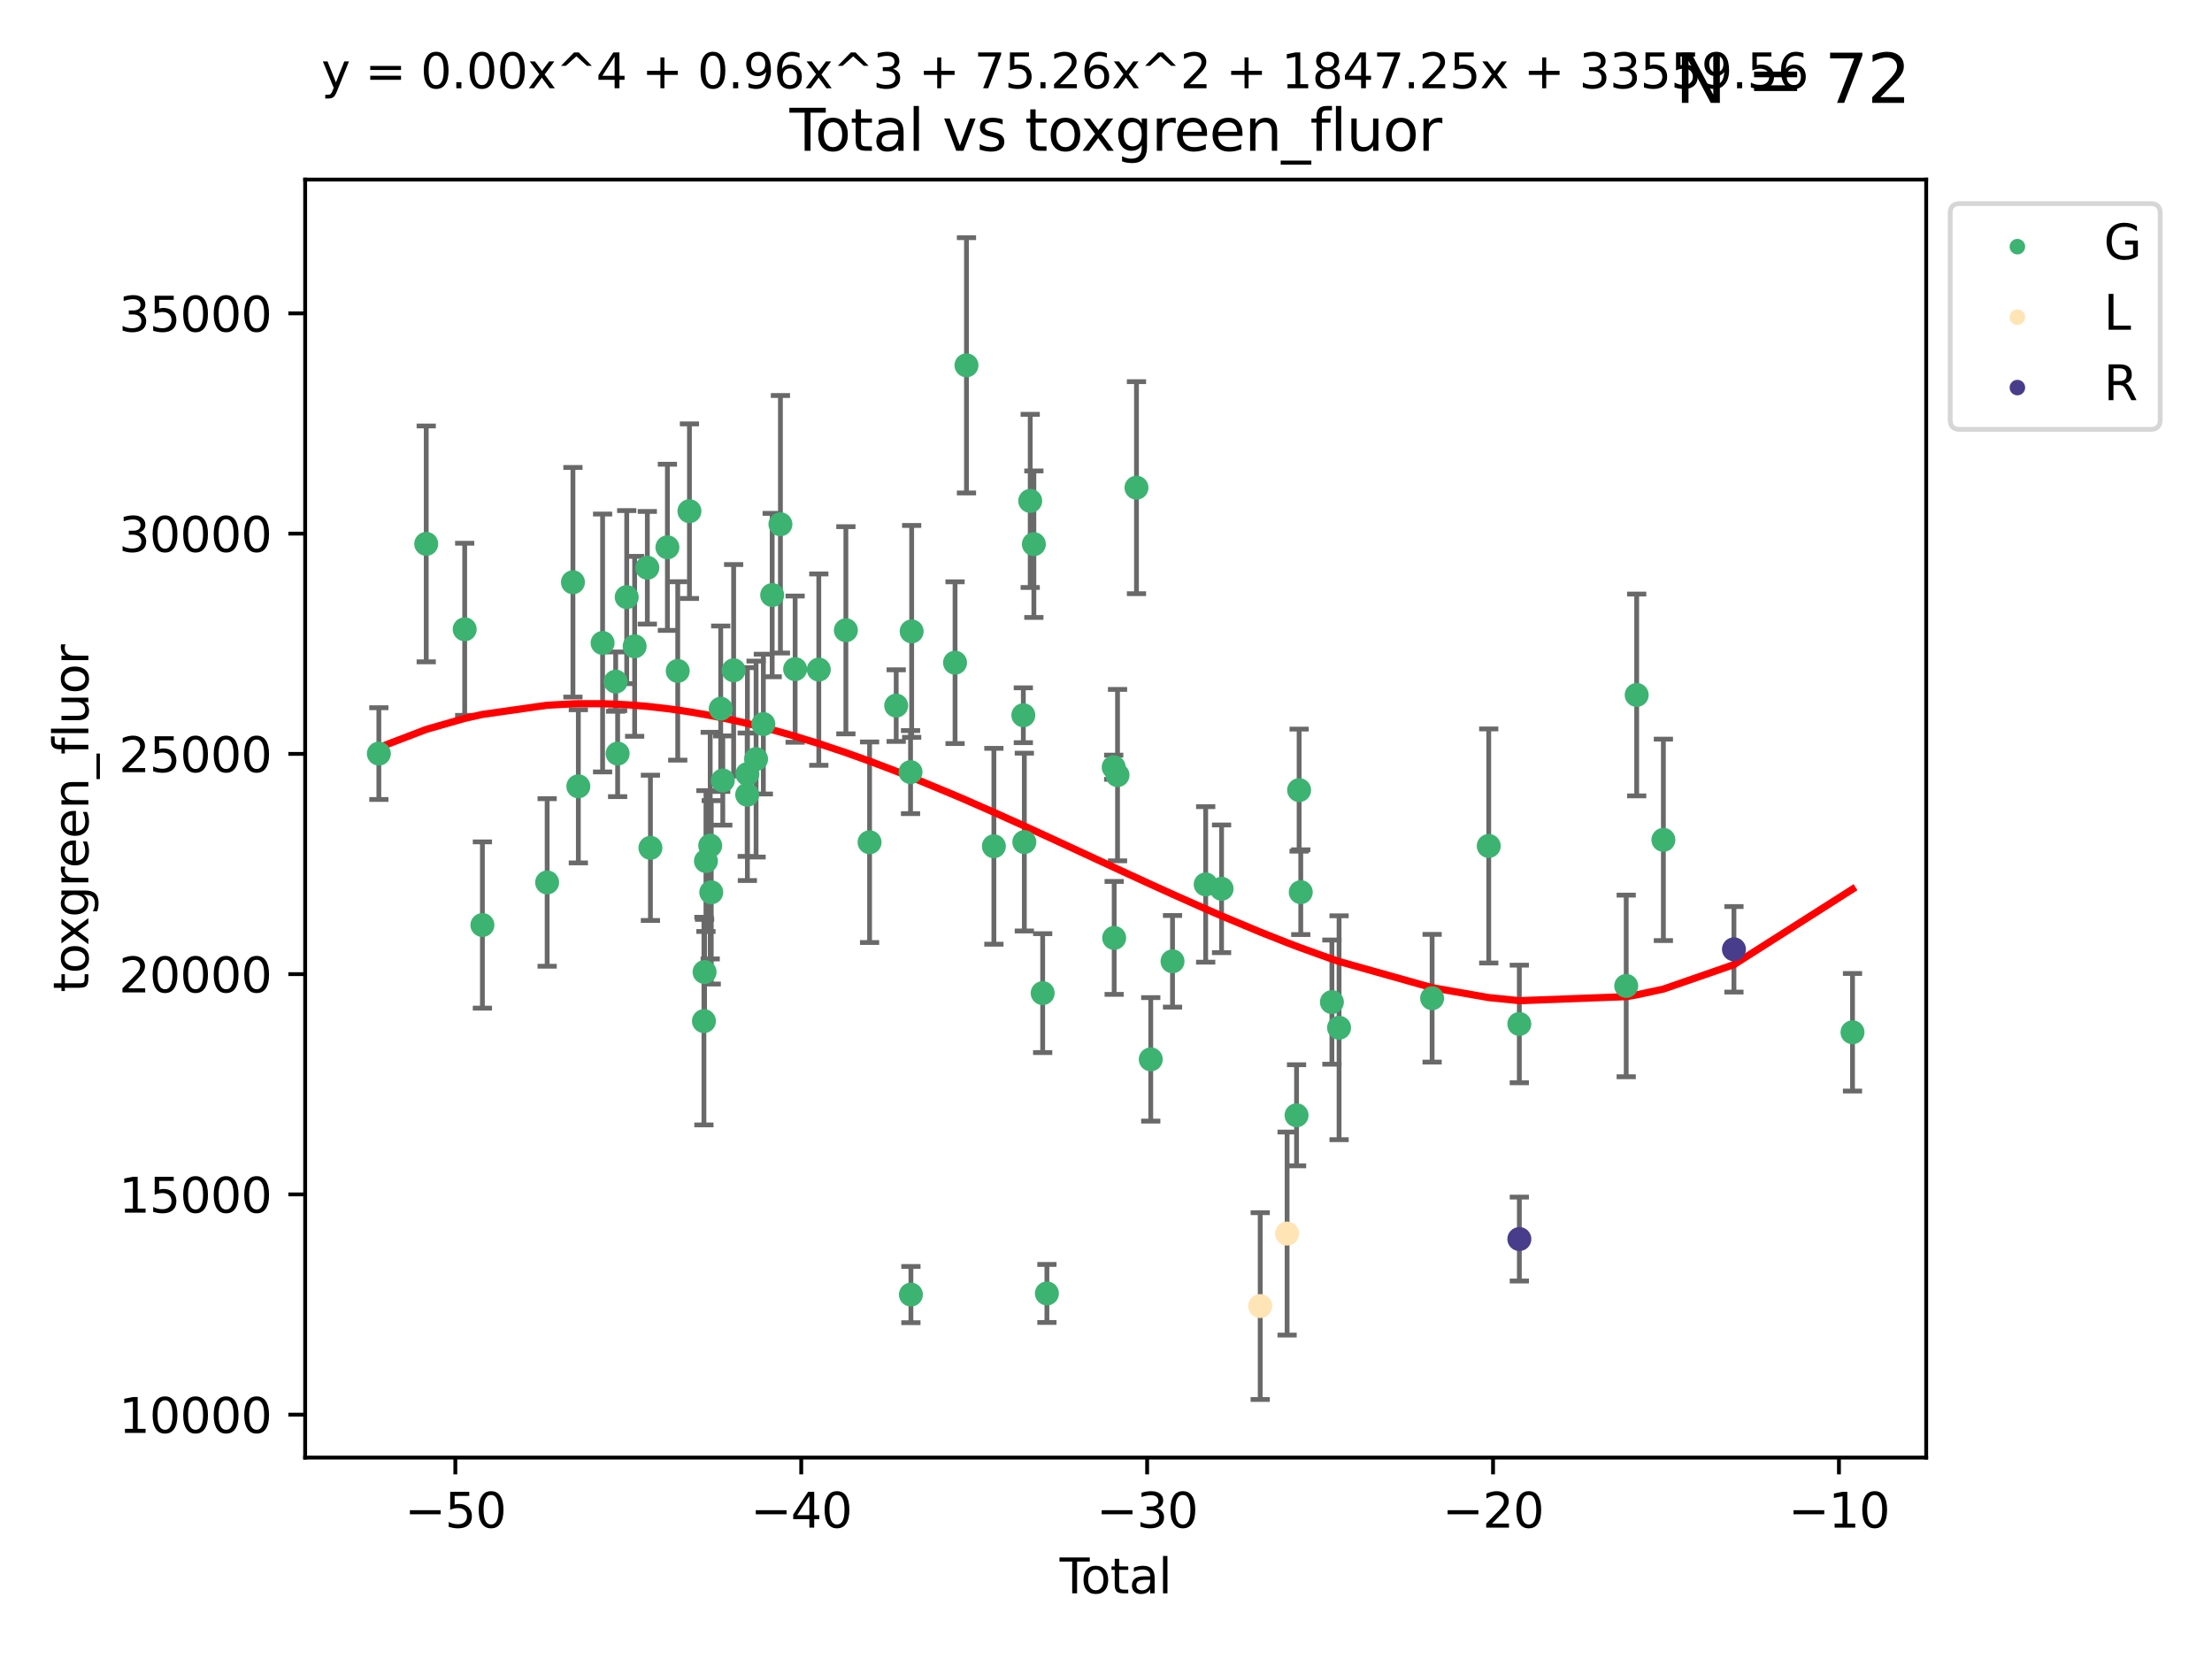 <?xml version="1.0" encoding="utf-8" standalone="no"?>
<!DOCTYPE svg PUBLIC "-//W3C//DTD SVG 1.1//EN"
  "http://www.w3.org/Graphics/SVG/1.1/DTD/svg11.dtd">
<svg xmlns:xlink="http://www.w3.org/1999/xlink" width="460.8pt" height="345.6pt" viewBox="0 0 460.8 345.6" xmlns="http://www.w3.org/2000/svg" version="1.1">
 <defs>
  <style type="text/css">*{stroke-linejoin: round; stroke-linecap: butt}</style>
 </defs>
 <g id="figure_1">
  <g id="patch_1">
   <path d="M 0 345.6 
L 460.8 345.6 
L 460.8 0 
L 0 0 
z
" style="fill: #ffffff"/>
  </g>
  <g id="axes_1">
   <g id="patch_2">
    <path d="M 63.571 303.64 
L 401.26 303.64 
L 401.26 37.411 
L 63.571 37.411 
z
" style="fill: #ffffff"/>
   </g>
   <g id="PathCollection_1">
    <defs>
     <path id="m69ba7e3196" d="M 0 1.118 
C 0.297 1.118 0.581 1 0.791 0.791 
C 1 0.581 1.118 0.297 1.118 0 
C 1.118 -0.297 1 -0.581 0.791 -0.791 
C 0.581 -1 0.297 -1.118 0 -1.118 
C -0.297 -1.118 -0.581 -1 -0.791 -0.791 
C -1 -0.581 -1.118 -0.297 -1.118 0 
C -1.118 0.297 -1 0.581 -0.791 0.791 
C -0.581 1 -0.297 1.118 0 1.118 
z
" style="stroke: #3cb371"/>
    </defs>
    <g clip-path="url(#p450f5ac85f)">
     <use xlink:href="#m69ba7e3196" x="78.921" y="156.989" style="fill: #3cb371; stroke: #3cb371"/>
     <use xlink:href="#m69ba7e3196" x="88.792" y="113.303" style="fill: #3cb371; stroke: #3cb371"/>
     <use xlink:href="#m69ba7e3196" x="96.805" y="131.093" style="fill: #3cb371; stroke: #3cb371"/>
     <use xlink:href="#m69ba7e3196" x="100.493" y="192.698" style="fill: #3cb371; stroke: #3cb371"/>
     <use xlink:href="#m69ba7e3196" x="113.98" y="183.829" style="fill: #3cb371; stroke: #3cb371"/>
     <use xlink:href="#m69ba7e3196" x="119.354" y="121.296" style="fill: #3cb371; stroke: #3cb371"/>
     <use xlink:href="#m69ba7e3196" x="120.479" y="163.804" style="fill: #3cb371; stroke: #3cb371"/>
     <use xlink:href="#m69ba7e3196" x="125.533" y="133.942" style="fill: #3cb371; stroke: #3cb371"/>
     <use xlink:href="#m69ba7e3196" x="128.258" y="141.991" style="fill: #3cb371; stroke: #3cb371"/>
     <use xlink:href="#m69ba7e3196" x="128.664" y="156.988" style="fill: #3cb371; stroke: #3cb371"/>
     <use xlink:href="#m69ba7e3196" x="130.556" y="124.388" style="fill: #3cb371; stroke: #3cb371"/>
     <use xlink:href="#m69ba7e3196" x="132.209" y="134.642" style="fill: #3cb371; stroke: #3cb371"/>
     <use xlink:href="#m69ba7e3196" x="134.852" y="118.274" style="fill: #3cb371; stroke: #3cb371"/>
     <use xlink:href="#m69ba7e3196" x="135.497" y="176.621" style="fill: #3cb371; stroke: #3cb371"/>
     <use xlink:href="#m69ba7e3196" x="139.033" y="114.015" style="fill: #3cb371; stroke: #3cb371"/>
     <use xlink:href="#m69ba7e3196" x="141.185" y="139.768" style="fill: #3cb371; stroke: #3cb371"/>
     <use xlink:href="#m69ba7e3196" x="143.623" y="106.489" style="fill: #3cb371; stroke: #3cb371"/>
     <use xlink:href="#m69ba7e3196" x="146.642" y="212.712" style="fill: #3cb371; stroke: #3cb371"/>
     <use xlink:href="#m69ba7e3196" x="146.775" y="202.491" style="fill: #3cb371; stroke: #3cb371"/>
     <use xlink:href="#m69ba7e3196" x="147.063" y="179.373" style="fill: #3cb371; stroke: #3cb371"/>
     <use xlink:href="#m69ba7e3196" x="147.95" y="176.16" style="fill: #3cb371; stroke: #3cb371"/>
     <use xlink:href="#m69ba7e3196" x="148.165" y="185.887" style="fill: #3cb371; stroke: #3cb371"/>
     <use xlink:href="#m69ba7e3196" x="150.139" y="147.643" style="fill: #3cb371; stroke: #3cb371"/>
     <use xlink:href="#m69ba7e3196" x="150.568" y="162.596" style="fill: #3cb371; stroke: #3cb371"/>
     <use xlink:href="#m69ba7e3196" x="152.831" y="139.635" style="fill: #3cb371; stroke: #3cb371"/>
     <use xlink:href="#m69ba7e3196" x="155.655" y="165.553" style="fill: #3cb371; stroke: #3cb371"/>
     <use xlink:href="#m69ba7e3196" x="155.694" y="161.25" style="fill: #3cb371; stroke: #3cb371"/>
     <use xlink:href="#m69ba7e3196" x="157.504" y="158.13" style="fill: #3cb371; stroke: #3cb371"/>
     <use xlink:href="#m69ba7e3196" x="159.019" y="150.84" style="fill: #3cb371; stroke: #3cb371"/>
     <use xlink:href="#m69ba7e3196" x="160.859" y="123.961" style="fill: #3cb371; stroke: #3cb371"/>
     <use xlink:href="#m69ba7e3196" x="162.577" y="109.213" style="fill: #3cb371; stroke: #3cb371"/>
     <use xlink:href="#m69ba7e3196" x="165.641" y="139.393" style="fill: #3cb371; stroke: #3cb371"/>
     <use xlink:href="#m69ba7e3196" x="170.572" y="139.492" style="fill: #3cb371; stroke: #3cb371"/>
     <use xlink:href="#m69ba7e3196" x="176.212" y="131.292" style="fill: #3cb371; stroke: #3cb371"/>
     <use xlink:href="#m69ba7e3196" x="181.15" y="175.457" style="fill: #3cb371; stroke: #3cb371"/>
     <use xlink:href="#m69ba7e3196" x="186.695" y="146.992" style="fill: #3cb371; stroke: #3cb371"/>
     <use xlink:href="#m69ba7e3196" x="189.682" y="160.844" style="fill: #3cb371; stroke: #3cb371"/>
     <use xlink:href="#m69ba7e3196" x="189.76" y="269.685" style="fill: #3cb371; stroke: #3cb371"/>
     <use xlink:href="#m69ba7e3196" x="189.917" y="131.53" style="fill: #3cb371; stroke: #3cb371"/>
     <use xlink:href="#m69ba7e3196" x="198.955" y="138.051" style="fill: #3cb371; stroke: #3cb371"/>
     <use xlink:href="#m69ba7e3196" x="201.333" y="76.102" style="fill: #3cb371; stroke: #3cb371"/>
     <use xlink:href="#m69ba7e3196" x="207.043" y="176.294" style="fill: #3cb371; stroke: #3cb371"/>
     <use xlink:href="#m69ba7e3196" x="213.179" y="148.996" style="fill: #3cb371; stroke: #3cb371"/>
     <use xlink:href="#m69ba7e3196" x="213.387" y="175.421" style="fill: #3cb371; stroke: #3cb371"/>
     <use xlink:href="#m69ba7e3196" x="214.613" y="104.346" style="fill: #3cb371; stroke: #3cb371"/>
     <use xlink:href="#m69ba7e3196" x="215.374" y="113.36" style="fill: #3cb371; stroke: #3cb371"/>
     <use xlink:href="#m69ba7e3196" x="217.208" y="206.884" style="fill: #3cb371; stroke: #3cb371"/>
     <use xlink:href="#m69ba7e3196" x="218.09" y="269.447" style="fill: #3cb371; stroke: #3cb371"/>
     <use xlink:href="#m69ba7e3196" x="232.007" y="159.826" style="fill: #3cb371; stroke: #3cb371"/>
     <use xlink:href="#m69ba7e3196" x="232.104" y="195.384" style="fill: #3cb371; stroke: #3cb371"/>
     <use xlink:href="#m69ba7e3196" x="232.802" y="161.474" style="fill: #3cb371; stroke: #3cb371"/>
     <use xlink:href="#m69ba7e3196" x="236.748" y="101.593" style="fill: #3cb371; stroke: #3cb371"/>
     <use xlink:href="#m69ba7e3196" x="239.724" y="220.684" style="fill: #3cb371; stroke: #3cb371"/>
     <use xlink:href="#m69ba7e3196" x="244.258" y="200.259" style="fill: #3cb371; stroke: #3cb371"/>
     <use xlink:href="#m69ba7e3196" x="251.167" y="184.24" style="fill: #3cb371; stroke: #3cb371"/>
     <use xlink:href="#m69ba7e3196" x="254.476" y="185.151" style="fill: #3cb371; stroke: #3cb371"/>
     <use xlink:href="#m69ba7e3196" x="270.096" y="232.333" style="fill: #3cb371; stroke: #3cb371"/>
     <use xlink:href="#m69ba7e3196" x="270.63" y="164.598" style="fill: #3cb371; stroke: #3cb371"/>
     <use xlink:href="#m69ba7e3196" x="270.973" y="185.856" style="fill: #3cb371; stroke: #3cb371"/>
     <use xlink:href="#m69ba7e3196" x="277.458" y="208.755" style="fill: #3cb371; stroke: #3cb371"/>
     <use xlink:href="#m69ba7e3196" x="278.954" y="214.097" style="fill: #3cb371; stroke: #3cb371"/>
     <use xlink:href="#m69ba7e3196" x="298.336" y="207.947" style="fill: #3cb371; stroke: #3cb371"/>
     <use xlink:href="#m69ba7e3196" x="310.132" y="176.23" style="fill: #3cb371; stroke: #3cb371"/>
     <use xlink:href="#m69ba7e3196" x="316.503" y="213.309" style="fill: #3cb371; stroke: #3cb371"/>
     <use xlink:href="#m69ba7e3196" x="338.77" y="205.387" style="fill: #3cb371; stroke: #3cb371"/>
     <use xlink:href="#m69ba7e3196" x="340.952" y="144.772" style="fill: #3cb371; stroke: #3cb371"/>
     <use xlink:href="#m69ba7e3196" x="346.513" y="174.958" style="fill: #3cb371; stroke: #3cb371"/>
     <use xlink:href="#m69ba7e3196" x="385.911" y="215.043" style="fill: #3cb371; stroke: #3cb371"/>
    </g>
   </g>
   <g id="PathCollection_2">
    <defs>
     <path id="m9cb19ee800" d="M 0 1.118 
C 0.297 1.118 0.581 1 0.791 0.791 
C 1 0.581 1.118 0.297 1.118 0 
C 1.118 -0.297 1 -0.581 0.791 -0.791 
C 0.581 -1 0.297 -1.118 0 -1.118 
C -0.297 -1.118 -0.581 -1 -0.791 -0.791 
C -1 -0.581 -1.118 -0.297 -1.118 0 
C -1.118 0.297 -1 0.581 -0.791 0.791 
C -0.581 1 -0.297 1.118 0 1.118 
z
" style="stroke: #ffe4b5"/>
    </defs>
    <g clip-path="url(#p450f5ac85f)">
     <use xlink:href="#m9cb19ee800" x="262.525" y="272.08" style="fill: #ffe4b5; stroke: #ffe4b5"/>
     <use xlink:href="#m9cb19ee800" x="268.128" y="256.975" style="fill: #ffe4b5; stroke: #ffe4b5"/>
    </g>
   </g>
   <g id="PathCollection_3">
    <defs>
     <path id="m1d21fa5a06" d="M 0 1.118 
C 0.297 1.118 0.581 1 0.791 0.791 
C 1 0.581 1.118 0.297 1.118 0 
C 1.118 -0.297 1 -0.581 0.791 -0.791 
C 0.581 -1 0.297 -1.118 0 -1.118 
C -0.297 -1.118 -0.581 -1 -0.791 -0.791 
C -1 -0.581 -1.118 -0.297 -1.118 0 
C -1.118 0.297 -1 0.581 -0.791 0.791 
C -0.581 1 -0.297 1.118 0 1.118 
z
" style="stroke: #483d8b"/>
    </defs>
    <g clip-path="url(#p450f5ac85f)">
     <use xlink:href="#m1d21fa5a06" x="316.509" y="258.118" style="fill: #483d8b; stroke: #483d8b"/>
     <use xlink:href="#m1d21fa5a06" x="361.212" y="197.759" style="fill: #483d8b; stroke: #483d8b"/>
    </g>
   </g>
   <g id="matplotlib.axis_1">
    <g id="xtick_1">
     <g id="line2d_1">
      <defs>
       <path id="m74db845ed3" d="M 0 0 
L 0 3.5 
" style="stroke: #000000; stroke-width: 0.8"/>
      </defs>
      <g>
       <use xlink:href="#m74db845ed3" x="94.856" y="303.64" style="stroke: #000000; stroke-width: 0.8"/>
      </g>
     </g>
     <g id="text_1">
      <!-- −50 -->
      <g transform="translate(84.304 318.238)scale(0.1 -0.1)">
       <defs>
        <path id="DejaVuSans-2212" d="M 678 2272 
L 4684 2272 
L 4684 1741 
L 678 1741 
L 678 2272 
z
" transform="scale(0.016)"/>
        <path id="DejaVuSans-35" d="M 691 4666 
L 3169 4666 
L 3169 4134 
L 1269 4134 
L 1269 2991 
Q 1406 3038 1543 3061 
Q 1681 3084 1819 3084 
Q 2600 3084 3056 2656 
Q 3513 2228 3513 1497 
Q 3513 744 3044 326 
Q 2575 -91 1722 -91 
Q 1428 -91 1123 -41 
Q 819 9 494 109 
L 494 744 
Q 775 591 1075 516 
Q 1375 441 1709 441 
Q 2250 441 2565 725 
Q 2881 1009 2881 1497 
Q 2881 1984 2565 2268 
Q 2250 2553 1709 2553 
Q 1456 2553 1204 2497 
Q 953 2441 691 2322 
L 691 4666 
z
" transform="scale(0.016)"/>
        <path id="DejaVuSans-30" d="M 2034 4250 
Q 1547 4250 1301 3770 
Q 1056 3291 1056 2328 
Q 1056 1369 1301 889 
Q 1547 409 2034 409 
Q 2525 409 2770 889 
Q 3016 1369 3016 2328 
Q 3016 3291 2770 3770 
Q 2525 4250 2034 4250 
z
M 2034 4750 
Q 2819 4750 3233 4129 
Q 3647 3509 3647 2328 
Q 3647 1150 3233 529 
Q 2819 -91 2034 -91 
Q 1250 -91 836 529 
Q 422 1150 422 2328 
Q 422 3509 836 4129 
Q 1250 4750 2034 4750 
z
" transform="scale(0.016)"/>
       </defs>
       <use xlink:href="#DejaVuSans-2212"/>
       <use xlink:href="#DejaVuSans-35" x="83.789"/>
       <use xlink:href="#DejaVuSans-30" x="147.412"/>
      </g>
     </g>
    </g>
    <g id="xtick_2">
     <g id="line2d_2">
      <g>
       <use xlink:href="#m74db845ed3" x="166.914" y="303.64" style="stroke: #000000; stroke-width: 0.8"/>
      </g>
     </g>
     <g id="text_2">
      <!-- −40 -->
      <g transform="translate(156.361 318.238)scale(0.1 -0.1)">
       <defs>
        <path id="DejaVuSans-34" d="M 2419 4116 
L 825 1625 
L 2419 1625 
L 2419 4116 
z
M 2253 4666 
L 3047 4666 
L 3047 1625 
L 3713 1625 
L 3713 1100 
L 3047 1100 
L 3047 0 
L 2419 0 
L 2419 1100 
L 313 1100 
L 313 1709 
L 2253 4666 
z
" transform="scale(0.016)"/>
       </defs>
       <use xlink:href="#DejaVuSans-2212"/>
       <use xlink:href="#DejaVuSans-34" x="83.789"/>
       <use xlink:href="#DejaVuSans-30" x="147.412"/>
      </g>
     </g>
    </g>
    <g id="xtick_3">
     <g id="line2d_3">
      <g>
       <use xlink:href="#m74db845ed3" x="238.971" y="303.64" style="stroke: #000000; stroke-width: 0.8"/>
      </g>
     </g>
     <g id="text_3">
      <!-- −30 -->
      <g transform="translate(228.419 318.238)scale(0.1 -0.1)">
       <defs>
        <path id="DejaVuSans-33" d="M 2597 2516 
Q 3050 2419 3304 2112 
Q 3559 1806 3559 1356 
Q 3559 666 3084 287 
Q 2609 -91 1734 -91 
Q 1441 -91 1130 -33 
Q 819 25 488 141 
L 488 750 
Q 750 597 1062 519 
Q 1375 441 1716 441 
Q 2309 441 2620 675 
Q 2931 909 2931 1356 
Q 2931 1769 2642 2001 
Q 2353 2234 1838 2234 
L 1294 2234 
L 1294 2753 
L 1863 2753 
Q 2328 2753 2575 2939 
Q 2822 3125 2822 3475 
Q 2822 3834 2567 4026 
Q 2313 4219 1838 4219 
Q 1578 4219 1281 4162 
Q 984 4106 628 3988 
L 628 4550 
Q 988 4650 1302 4700 
Q 1616 4750 1894 4750 
Q 2613 4750 3031 4423 
Q 3450 4097 3450 3541 
Q 3450 3153 3228 2886 
Q 3006 2619 2597 2516 
z
" transform="scale(0.016)"/>
       </defs>
       <use xlink:href="#DejaVuSans-2212"/>
       <use xlink:href="#DejaVuSans-33" x="83.789"/>
       <use xlink:href="#DejaVuSans-30" x="147.412"/>
      </g>
     </g>
    </g>
    <g id="xtick_4">
     <g id="line2d_4">
      <g>
       <use xlink:href="#m74db845ed3" x="311.029" y="303.64" style="stroke: #000000; stroke-width: 0.8"/>
      </g>
     </g>
     <g id="text_4">
      <!-- −20 -->
      <g transform="translate(300.476 318.238)scale(0.1 -0.1)">
       <defs>
        <path id="DejaVuSans-32" d="M 1228 531 
L 3431 531 
L 3431 0 
L 469 0 
L 469 531 
Q 828 903 1448 1529 
Q 2069 2156 2228 2338 
Q 2531 2678 2651 2914 
Q 2772 3150 2772 3378 
Q 2772 3750 2511 3984 
Q 2250 4219 1831 4219 
Q 1534 4219 1204 4116 
Q 875 4013 500 3803 
L 500 4441 
Q 881 4594 1212 4672 
Q 1544 4750 1819 4750 
Q 2544 4750 2975 4387 
Q 3406 4025 3406 3419 
Q 3406 3131 3298 2873 
Q 3191 2616 2906 2266 
Q 2828 2175 2409 1742 
Q 1991 1309 1228 531 
z
" transform="scale(0.016)"/>
       </defs>
       <use xlink:href="#DejaVuSans-2212"/>
       <use xlink:href="#DejaVuSans-32" x="83.789"/>
       <use xlink:href="#DejaVuSans-30" x="147.412"/>
      </g>
     </g>
    </g>
    <g id="xtick_5">
     <g id="line2d_5">
      <g>
       <use xlink:href="#m74db845ed3" x="383.086" y="303.64" style="stroke: #000000; stroke-width: 0.8"/>
      </g>
     </g>
     <g id="text_5">
      <!-- −10 -->
      <g transform="translate(372.534 318.238)scale(0.1 -0.1)">
       <defs>
        <path id="DejaVuSans-31" d="M 794 531 
L 1825 531 
L 1825 4091 
L 703 3866 
L 703 4441 
L 1819 4666 
L 2450 4666 
L 2450 531 
L 3481 531 
L 3481 0 
L 794 0 
L 794 531 
z
" transform="scale(0.016)"/>
       </defs>
       <use xlink:href="#DejaVuSans-2212"/>
       <use xlink:href="#DejaVuSans-31" x="83.789"/>
       <use xlink:href="#DejaVuSans-30" x="147.412"/>
      </g>
     </g>
    </g>
    <g id="text_6">
     <!-- Total -->
     <g transform="translate(220.739 331.917)scale(0.1 -0.1)">
      <defs>
       <path id="DejaVuSans-54" d="M -19 4666 
L 3928 4666 
L 3928 4134 
L 2272 4134 
L 2272 0 
L 1638 0 
L 1638 4134 
L -19 4134 
L -19 4666 
z
" transform="scale(0.016)"/>
       <path id="DejaVuSans-6f" d="M 1959 3097 
Q 1497 3097 1228 2736 
Q 959 2375 959 1747 
Q 959 1119 1226 758 
Q 1494 397 1959 397 
Q 2419 397 2687 759 
Q 2956 1122 2956 1747 
Q 2956 2369 2687 2733 
Q 2419 3097 1959 3097 
z
M 1959 3584 
Q 2709 3584 3137 3096 
Q 3566 2609 3566 1747 
Q 3566 888 3137 398 
Q 2709 -91 1959 -91 
Q 1206 -91 779 398 
Q 353 888 353 1747 
Q 353 2609 779 3096 
Q 1206 3584 1959 3584 
z
" transform="scale(0.016)"/>
       <path id="DejaVuSans-74" d="M 1172 4494 
L 1172 3500 
L 2356 3500 
L 2356 3053 
L 1172 3053 
L 1172 1153 
Q 1172 725 1289 603 
Q 1406 481 1766 481 
L 2356 481 
L 2356 0 
L 1766 0 
Q 1100 0 847 248 
Q 594 497 594 1153 
L 594 3053 
L 172 3053 
L 172 3500 
L 594 3500 
L 594 4494 
L 1172 4494 
z
" transform="scale(0.016)"/>
       <path id="DejaVuSans-61" d="M 2194 1759 
Q 1497 1759 1228 1600 
Q 959 1441 959 1056 
Q 959 750 1161 570 
Q 1363 391 1709 391 
Q 2188 391 2477 730 
Q 2766 1069 2766 1631 
L 2766 1759 
L 2194 1759 
z
M 3341 1997 
L 3341 0 
L 2766 0 
L 2766 531 
Q 2569 213 2275 61 
Q 1981 -91 1556 -91 
Q 1019 -91 701 211 
Q 384 513 384 1019 
Q 384 1609 779 1909 
Q 1175 2209 1959 2209 
L 2766 2209 
L 2766 2266 
Q 2766 2663 2505 2880 
Q 2244 3097 1772 3097 
Q 1472 3097 1187 3025 
Q 903 2953 641 2809 
L 641 3341 
Q 956 3463 1253 3523 
Q 1550 3584 1831 3584 
Q 2591 3584 2966 3190 
Q 3341 2797 3341 1997 
z
" transform="scale(0.016)"/>
       <path id="DejaVuSans-6c" d="M 603 4863 
L 1178 4863 
L 1178 0 
L 603 0 
L 603 4863 
z
" transform="scale(0.016)"/>
      </defs>
      <use xlink:href="#DejaVuSans-54"/>
      <use xlink:href="#DejaVuSans-6f" x="44.084"/>
      <use xlink:href="#DejaVuSans-74" x="105.266"/>
      <use xlink:href="#DejaVuSans-61" x="144.475"/>
      <use xlink:href="#DejaVuSans-6c" x="205.754"/>
     </g>
    </g>
   </g>
   <g id="matplotlib.axis_2">
    <g id="ytick_1">
     <g id="line2d_6">
      <defs>
       <path id="m5f22f3e8f1" d="M 0 0 
L -3.5 0 
" style="stroke: #000000; stroke-width: 0.8"/>
      </defs>
      <g>
       <use xlink:href="#m5f22f3e8f1" x="63.571" y="294.701" style="stroke: #000000; stroke-width: 0.8"/>
      </g>
     </g>
     <g id="text_7">
      <!-- 10000 -->
      <g transform="translate(24.759 298.5)scale(0.1 -0.1)">
       <use xlink:href="#DejaVuSans-31"/>
       <use xlink:href="#DejaVuSans-30" x="63.623"/>
       <use xlink:href="#DejaVuSans-30" x="127.246"/>
       <use xlink:href="#DejaVuSans-30" x="190.869"/>
       <use xlink:href="#DejaVuSans-30" x="254.492"/>
      </g>
     </g>
    </g>
    <g id="ytick_2">
     <g id="line2d_7">
      <g>
       <use xlink:href="#m5f22f3e8f1" x="63.571" y="248.817" style="stroke: #000000; stroke-width: 0.8"/>
      </g>
     </g>
     <g id="text_8">
      <!-- 15000 -->
      <g transform="translate(24.759 252.616)scale(0.1 -0.1)">
       <use xlink:href="#DejaVuSans-31"/>
       <use xlink:href="#DejaVuSans-35" x="63.623"/>
       <use xlink:href="#DejaVuSans-30" x="127.246"/>
       <use xlink:href="#DejaVuSans-30" x="190.869"/>
       <use xlink:href="#DejaVuSans-30" x="254.492"/>
      </g>
     </g>
    </g>
    <g id="ytick_3">
     <g id="line2d_8">
      <g>
       <use xlink:href="#m5f22f3e8f1" x="63.571" y="202.932" style="stroke: #000000; stroke-width: 0.8"/>
      </g>
     </g>
     <g id="text_9">
      <!-- 20000 -->
      <g transform="translate(24.759 206.732)scale(0.1 -0.1)">
       <use xlink:href="#DejaVuSans-32"/>
       <use xlink:href="#DejaVuSans-30" x="63.623"/>
       <use xlink:href="#DejaVuSans-30" x="127.246"/>
       <use xlink:href="#DejaVuSans-30" x="190.869"/>
       <use xlink:href="#DejaVuSans-30" x="254.492"/>
      </g>
     </g>
    </g>
    <g id="ytick_4">
     <g id="line2d_9">
      <g>
       <use xlink:href="#m5f22f3e8f1" x="63.571" y="157.048" style="stroke: #000000; stroke-width: 0.8"/>
      </g>
     </g>
     <g id="text_10">
      <!-- 25000 -->
      <g transform="translate(24.759 160.847)scale(0.1 -0.1)">
       <use xlink:href="#DejaVuSans-32"/>
       <use xlink:href="#DejaVuSans-35" x="63.623"/>
       <use xlink:href="#DejaVuSans-30" x="127.246"/>
       <use xlink:href="#DejaVuSans-30" x="190.869"/>
       <use xlink:href="#DejaVuSans-30" x="254.492"/>
      </g>
     </g>
    </g>
    <g id="ytick_5">
     <g id="line2d_10">
      <g>
       <use xlink:href="#m5f22f3e8f1" x="63.571" y="111.164" style="stroke: #000000; stroke-width: 0.8"/>
      </g>
     </g>
     <g id="text_11">
      <!-- 30000 -->
      <g transform="translate(24.759 114.963)scale(0.1 -0.1)">
       <use xlink:href="#DejaVuSans-33"/>
       <use xlink:href="#DejaVuSans-30" x="63.623"/>
       <use xlink:href="#DejaVuSans-30" x="127.246"/>
       <use xlink:href="#DejaVuSans-30" x="190.869"/>
       <use xlink:href="#DejaVuSans-30" x="254.492"/>
      </g>
     </g>
    </g>
    <g id="ytick_6">
     <g id="line2d_11">
      <g>
       <use xlink:href="#m5f22f3e8f1" x="63.571" y="65.28" style="stroke: #000000; stroke-width: 0.8"/>
      </g>
     </g>
     <g id="text_12">
      <!-- 35000 -->
      <g transform="translate(24.759 69.079)scale(0.1 -0.1)">
       <use xlink:href="#DejaVuSans-33"/>
       <use xlink:href="#DejaVuSans-35" x="63.623"/>
       <use xlink:href="#DejaVuSans-30" x="127.246"/>
       <use xlink:href="#DejaVuSans-30" x="190.869"/>
       <use xlink:href="#DejaVuSans-30" x="254.492"/>
      </g>
     </g>
    </g>
    <g id="text_13">
     <!-- toxgreen_fluor -->
     <g transform="translate(18.401 206.72)rotate(-90)scale(0.1 -0.1)">
      <defs>
       <path id="DejaVuSans-78" d="M 3513 3500 
L 2247 1797 
L 3578 0 
L 2900 0 
L 1881 1375 
L 863 0 
L 184 0 
L 1544 1831 
L 300 3500 
L 978 3500 
L 1906 2253 
L 2834 3500 
L 3513 3500 
z
" transform="scale(0.016)"/>
       <path id="DejaVuSans-67" d="M 2906 1791 
Q 2906 2416 2648 2759 
Q 2391 3103 1925 3103 
Q 1463 3103 1205 2759 
Q 947 2416 947 1791 
Q 947 1169 1205 825 
Q 1463 481 1925 481 
Q 2391 481 2648 825 
Q 2906 1169 2906 1791 
z
M 3481 434 
Q 3481 -459 3084 -895 
Q 2688 -1331 1869 -1331 
Q 1566 -1331 1297 -1286 
Q 1028 -1241 775 -1147 
L 775 -588 
Q 1028 -725 1275 -790 
Q 1522 -856 1778 -856 
Q 2344 -856 2625 -561 
Q 2906 -266 2906 331 
L 2906 616 
Q 2728 306 2450 153 
Q 2172 0 1784 0 
Q 1141 0 747 490 
Q 353 981 353 1791 
Q 353 2603 747 3093 
Q 1141 3584 1784 3584 
Q 2172 3584 2450 3431 
Q 2728 3278 2906 2969 
L 2906 3500 
L 3481 3500 
L 3481 434 
z
" transform="scale(0.016)"/>
       <path id="DejaVuSans-72" d="M 2631 2963 
Q 2534 3019 2420 3045 
Q 2306 3072 2169 3072 
Q 1681 3072 1420 2755 
Q 1159 2438 1159 1844 
L 1159 0 
L 581 0 
L 581 3500 
L 1159 3500 
L 1159 2956 
Q 1341 3275 1631 3429 
Q 1922 3584 2338 3584 
Q 2397 3584 2469 3576 
Q 2541 3569 2628 3553 
L 2631 2963 
z
" transform="scale(0.016)"/>
       <path id="DejaVuSans-65" d="M 3597 1894 
L 3597 1613 
L 953 1613 
Q 991 1019 1311 708 
Q 1631 397 2203 397 
Q 2534 397 2845 478 
Q 3156 559 3463 722 
L 3463 178 
Q 3153 47 2828 -22 
Q 2503 -91 2169 -91 
Q 1331 -91 842 396 
Q 353 884 353 1716 
Q 353 2575 817 3079 
Q 1281 3584 2069 3584 
Q 2775 3584 3186 3129 
Q 3597 2675 3597 1894 
z
M 3022 2063 
Q 3016 2534 2758 2815 
Q 2500 3097 2075 3097 
Q 1594 3097 1305 2825 
Q 1016 2553 972 2059 
L 3022 2063 
z
" transform="scale(0.016)"/>
       <path id="DejaVuSans-6e" d="M 3513 2113 
L 3513 0 
L 2938 0 
L 2938 2094 
Q 2938 2591 2744 2837 
Q 2550 3084 2163 3084 
Q 1697 3084 1428 2787 
Q 1159 2491 1159 1978 
L 1159 0 
L 581 0 
L 581 3500 
L 1159 3500 
L 1159 2956 
Q 1366 3272 1645 3428 
Q 1925 3584 2291 3584 
Q 2894 3584 3203 3211 
Q 3513 2838 3513 2113 
z
" transform="scale(0.016)"/>
       <path id="DejaVuSans-5f" d="M 3263 -1063 
L 3263 -1509 
L -63 -1509 
L -63 -1063 
L 3263 -1063 
z
" transform="scale(0.016)"/>
       <path id="DejaVuSans-66" d="M 2375 4863 
L 2375 4384 
L 1825 4384 
Q 1516 4384 1395 4259 
Q 1275 4134 1275 3809 
L 1275 3500 
L 2222 3500 
L 2222 3053 
L 1275 3053 
L 1275 0 
L 697 0 
L 697 3053 
L 147 3053 
L 147 3500 
L 697 3500 
L 697 3744 
Q 697 4328 969 4595 
Q 1241 4863 1831 4863 
L 2375 4863 
z
" transform="scale(0.016)"/>
       <path id="DejaVuSans-75" d="M 544 1381 
L 544 3500 
L 1119 3500 
L 1119 1403 
Q 1119 906 1312 657 
Q 1506 409 1894 409 
Q 2359 409 2629 706 
Q 2900 1003 2900 1516 
L 2900 3500 
L 3475 3500 
L 3475 0 
L 2900 0 
L 2900 538 
Q 2691 219 2414 64 
Q 2138 -91 1772 -91 
Q 1169 -91 856 284 
Q 544 659 544 1381 
z
M 1991 3584 
L 1991 3584 
z
" transform="scale(0.016)"/>
      </defs>
      <use xlink:href="#DejaVuSans-74"/>
      <use xlink:href="#DejaVuSans-6f" x="39.209"/>
      <use xlink:href="#DejaVuSans-78" x="97.266"/>
      <use xlink:href="#DejaVuSans-67" x="156.445"/>
      <use xlink:href="#DejaVuSans-72" x="219.922"/>
      <use xlink:href="#DejaVuSans-65" x="258.785"/>
      <use xlink:href="#DejaVuSans-65" x="320.309"/>
      <use xlink:href="#DejaVuSans-6e" x="381.832"/>
      <use xlink:href="#DejaVuSans-5f" x="445.211"/>
      <use xlink:href="#DejaVuSans-66" x="495.211"/>
      <use xlink:href="#DejaVuSans-6c" x="530.416"/>
      <use xlink:href="#DejaVuSans-75" x="558.199"/>
      <use xlink:href="#DejaVuSans-6f" x="621.578"/>
      <use xlink:href="#DejaVuSans-72" x="682.76"/>
     </g>
    </g>
   </g>
   <g id="LineCollection_1">
    <path d="M 78.921 166.546 
L 78.921 147.431 
" clip-path="url(#p450f5ac85f)" style="fill: none; stroke: #696969"/>
    <path d="M 88.792 137.87 
L 88.792 88.737 
" clip-path="url(#p450f5ac85f)" style="fill: none; stroke: #696969"/>
    <path d="M 96.805 149.021 
L 96.805 113.164 
" clip-path="url(#p450f5ac85f)" style="fill: none; stroke: #696969"/>
    <path d="M 100.493 210.014 
L 100.493 175.383 
" clip-path="url(#p450f5ac85f)" style="fill: none; stroke: #696969"/>
    <path d="M 113.98 201.281 
L 113.98 166.378 
" clip-path="url(#p450f5ac85f)" style="fill: none; stroke: #696969"/>
    <path d="M 119.354 145.21 
L 119.354 97.383 
" clip-path="url(#p450f5ac85f)" style="fill: none; stroke: #696969"/>
    <path d="M 120.479 179.753 
L 120.479 147.855 
" clip-path="url(#p450f5ac85f)" style="fill: none; stroke: #696969"/>
    <path d="M 125.533 160.803 
L 125.533 107.082 
" clip-path="url(#p450f5ac85f)" style="fill: none; stroke: #696969"/>
    <path d="M 128.258 148.17 
L 128.258 135.812 
" clip-path="url(#p450f5ac85f)" style="fill: none; stroke: #696969"/>
    <path d="M 128.664 165.956 
L 128.664 148.02 
" clip-path="url(#p450f5ac85f)" style="fill: none; stroke: #696969"/>
    <path d="M 130.556 142.411 
L 130.556 106.365 
" clip-path="url(#p450f5ac85f)" style="fill: none; stroke: #696969"/>
    <path d="M 132.209 153.385 
L 132.209 115.899 
" clip-path="url(#p450f5ac85f)" style="fill: none; stroke: #696969"/>
    <path d="M 134.852 130.009 
L 134.852 106.539 
" clip-path="url(#p450f5ac85f)" style="fill: none; stroke: #696969"/>
    <path d="M 135.497 191.752 
L 135.497 161.49 
" clip-path="url(#p450f5ac85f)" style="fill: none; stroke: #696969"/>
    <path d="M 139.033 131.322 
L 139.033 96.707 
" clip-path="url(#p450f5ac85f)" style="fill: none; stroke: #696969"/>
    <path d="M 141.185 158.353 
L 141.185 121.183 
" clip-path="url(#p450f5ac85f)" style="fill: none; stroke: #696969"/>
    <path d="M 143.623 124.674 
L 143.623 88.303 
" clip-path="url(#p450f5ac85f)" style="fill: none; stroke: #696969"/>
    <path d="M 146.642 234.336 
L 146.642 191.088 
" clip-path="url(#p450f5ac85f)" style="fill: none; stroke: #696969"/>
    <path d="M 146.775 213.455 
L 146.775 191.527 
" clip-path="url(#p450f5ac85f)" style="fill: none; stroke: #696969"/>
    <path d="M 147.063 194.045 
L 147.063 164.701 
" clip-path="url(#p450f5ac85f)" style="fill: none; stroke: #696969"/>
    <path d="M 147.95 199.764 
L 147.95 152.557 
" clip-path="url(#p450f5ac85f)" style="fill: none; stroke: #696969"/>
    <path d="M 148.165 204.989 
L 148.165 166.786 
" clip-path="url(#p450f5ac85f)" style="fill: none; stroke: #696969"/>
    <path d="M 150.139 164.877 
L 150.139 130.41 
" clip-path="url(#p450f5ac85f)" style="fill: none; stroke: #696969"/>
    <path d="M 150.568 171.89 
L 150.568 153.303 
" clip-path="url(#p450f5ac85f)" style="fill: none; stroke: #696969"/>
    <path d="M 152.831 161.664 
L 152.831 117.606 
" clip-path="url(#p450f5ac85f)" style="fill: none; stroke: #696969"/>
    <path d="M 155.655 178.405 
L 155.655 152.702 
" clip-path="url(#p450f5ac85f)" style="fill: none; stroke: #696969"/>
    <path d="M 155.694 183.425 
L 155.694 139.076 
" clip-path="url(#p450f5ac85f)" style="fill: none; stroke: #696969"/>
    <path d="M 157.504 178.542 
L 157.504 137.718 
" clip-path="url(#p450f5ac85f)" style="fill: none; stroke: #696969"/>
    <path d="M 159.019 165.404 
L 159.019 136.277 
" clip-path="url(#p450f5ac85f)" style="fill: none; stroke: #696969"/>
    <path d="M 160.859 140.98 
L 160.859 106.942 
" clip-path="url(#p450f5ac85f)" style="fill: none; stroke: #696969"/>
    <path d="M 162.577 136.037 
L 162.577 82.39 
" clip-path="url(#p450f5ac85f)" style="fill: none; stroke: #696969"/>
    <path d="M 165.641 154.621 
L 165.641 124.164 
" clip-path="url(#p450f5ac85f)" style="fill: none; stroke: #696969"/>
    <path d="M 170.572 159.423 
L 170.572 119.56 
" clip-path="url(#p450f5ac85f)" style="fill: none; stroke: #696969"/>
    <path d="M 176.212 152.874 
L 176.212 109.71 
" clip-path="url(#p450f5ac85f)" style="fill: none; stroke: #696969"/>
    <path d="M 181.15 196.346 
L 181.15 154.568 
" clip-path="url(#p450f5ac85f)" style="fill: none; stroke: #696969"/>
    <path d="M 186.695 154.456 
L 186.695 139.529 
" clip-path="url(#p450f5ac85f)" style="fill: none; stroke: #696969"/>
    <path d="M 189.682 169.493 
L 189.682 152.195 
" clip-path="url(#p450f5ac85f)" style="fill: none; stroke: #696969"/>
    <path d="M 189.76 275.544 
L 189.76 263.826 
" clip-path="url(#p450f5ac85f)" style="fill: none; stroke: #696969"/>
    <path d="M 189.917 153.601 
L 189.917 109.46 
" clip-path="url(#p450f5ac85f)" style="fill: none; stroke: #696969"/>
    <path d="M 198.955 154.899 
L 198.955 121.203 
" clip-path="url(#p450f5ac85f)" style="fill: none; stroke: #696969"/>
    <path d="M 201.333 102.692 
L 201.333 49.513 
" clip-path="url(#p450f5ac85f)" style="fill: none; stroke: #696969"/>
    <path d="M 207.043 196.695 
L 207.043 155.892 
" clip-path="url(#p450f5ac85f)" style="fill: none; stroke: #696969"/>
    <path d="M 213.179 154.71 
L 213.179 143.282 
" clip-path="url(#p450f5ac85f)" style="fill: none; stroke: #696969"/>
    <path d="M 213.387 193.94 
L 213.387 156.902 
" clip-path="url(#p450f5ac85f)" style="fill: none; stroke: #696969"/>
    <path d="M 214.613 122.381 
L 214.613 86.311 
" clip-path="url(#p450f5ac85f)" style="fill: none; stroke: #696969"/>
    <path d="M 215.374 128.621 
L 215.374 98.098 
" clip-path="url(#p450f5ac85f)" style="fill: none; stroke: #696969"/>
    <path d="M 217.208 219.267 
L 217.208 194.501 
" clip-path="url(#p450f5ac85f)" style="fill: none; stroke: #696969"/>
    <path d="M 218.09 275.488 
L 218.09 263.406 
" clip-path="url(#p450f5ac85f)" style="fill: none; stroke: #696969"/>
    <path d="M 232.007 162.343 
L 232.007 157.309 
" clip-path="url(#p450f5ac85f)" style="fill: none; stroke: #696969"/>
    <path d="M 232.104 207.147 
L 232.104 183.62 
" clip-path="url(#p450f5ac85f)" style="fill: none; stroke: #696969"/>
    <path d="M 232.802 179.327 
L 232.802 143.62 
" clip-path="url(#p450f5ac85f)" style="fill: none; stroke: #696969"/>
    <path d="M 236.748 123.673 
L 236.748 79.513 
" clip-path="url(#p450f5ac85f)" style="fill: none; stroke: #696969"/>
    <path d="M 239.724 233.545 
L 239.724 207.823 
" clip-path="url(#p450f5ac85f)" style="fill: none; stroke: #696969"/>
    <path d="M 244.258 209.802 
L 244.258 190.716 
" clip-path="url(#p450f5ac85f)" style="fill: none; stroke: #696969"/>
    <path d="M 251.167 200.439 
L 251.167 168.041 
" clip-path="url(#p450f5ac85f)" style="fill: none; stroke: #696969"/>
    <path d="M 254.476 198.453 
L 254.476 171.85 
" clip-path="url(#p450f5ac85f)" style="fill: none; stroke: #696969"/>
    <path d="M 270.096 242.861 
L 270.096 221.805 
" clip-path="url(#p450f5ac85f)" style="fill: none; stroke: #696969"/>
    <path d="M 270.63 177.309 
L 270.63 151.887 
" clip-path="url(#p450f5ac85f)" style="fill: none; stroke: #696969"/>
    <path d="M 270.973 194.689 
L 270.973 177.024 
" clip-path="url(#p450f5ac85f)" style="fill: none; stroke: #696969"/>
    <path d="M 277.458 221.69 
L 277.458 195.82 
" clip-path="url(#p450f5ac85f)" style="fill: none; stroke: #696969"/>
    <path d="M 278.954 237.416 
L 278.954 190.778 
" clip-path="url(#p450f5ac85f)" style="fill: none; stroke: #696969"/>
    <path d="M 298.336 221.249 
L 298.336 194.645 
" clip-path="url(#p450f5ac85f)" style="fill: none; stroke: #696969"/>
    <path d="M 310.132 200.608 
L 310.132 151.851 
" clip-path="url(#p450f5ac85f)" style="fill: none; stroke: #696969"/>
    <path d="M 316.503 225.559 
L 316.503 201.06 
" clip-path="url(#p450f5ac85f)" style="fill: none; stroke: #696969"/>
    <path d="M 338.77 224.304 
L 338.77 186.469 
" clip-path="url(#p450f5ac85f)" style="fill: none; stroke: #696969"/>
    <path d="M 340.952 165.792 
L 340.952 123.753 
" clip-path="url(#p450f5ac85f)" style="fill: none; stroke: #696969"/>
    <path d="M 346.513 195.94 
L 346.513 153.975 
" clip-path="url(#p450f5ac85f)" style="fill: none; stroke: #696969"/>
    <path d="M 385.911 227.289 
L 385.911 202.796 
" clip-path="url(#p450f5ac85f)" style="fill: none; stroke: #696969"/>
   </g>
   <g id="line2d_12">
    <defs>
     <path id="mba6f792679" d="M 2 0 
L -2 -0 
" style="stroke: #696969"/>
    </defs>
    <g clip-path="url(#p450f5ac85f)">
     <use xlink:href="#mba6f792679" x="78.921" y="166.546" style="fill: #696969; stroke: #696969"/>
     <use xlink:href="#mba6f792679" x="88.792" y="137.87" style="fill: #696969; stroke: #696969"/>
     <use xlink:href="#mba6f792679" x="96.805" y="149.021" style="fill: #696969; stroke: #696969"/>
     <use xlink:href="#mba6f792679" x="100.493" y="210.014" style="fill: #696969; stroke: #696969"/>
     <use xlink:href="#mba6f792679" x="113.98" y="201.281" style="fill: #696969; stroke: #696969"/>
     <use xlink:href="#mba6f792679" x="119.354" y="145.21" style="fill: #696969; stroke: #696969"/>
     <use xlink:href="#mba6f792679" x="120.479" y="179.753" style="fill: #696969; stroke: #696969"/>
     <use xlink:href="#mba6f792679" x="125.533" y="160.803" style="fill: #696969; stroke: #696969"/>
     <use xlink:href="#mba6f792679" x="128.258" y="148.17" style="fill: #696969; stroke: #696969"/>
     <use xlink:href="#mba6f792679" x="128.664" y="165.956" style="fill: #696969; stroke: #696969"/>
     <use xlink:href="#mba6f792679" x="130.556" y="142.411" style="fill: #696969; stroke: #696969"/>
     <use xlink:href="#mba6f792679" x="132.209" y="153.385" style="fill: #696969; stroke: #696969"/>
     <use xlink:href="#mba6f792679" x="134.852" y="130.009" style="fill: #696969; stroke: #696969"/>
     <use xlink:href="#mba6f792679" x="135.497" y="191.752" style="fill: #696969; stroke: #696969"/>
     <use xlink:href="#mba6f792679" x="139.033" y="131.322" style="fill: #696969; stroke: #696969"/>
     <use xlink:href="#mba6f792679" x="141.185" y="158.353" style="fill: #696969; stroke: #696969"/>
     <use xlink:href="#mba6f792679" x="143.623" y="124.674" style="fill: #696969; stroke: #696969"/>
     <use xlink:href="#mba6f792679" x="146.642" y="234.336" style="fill: #696969; stroke: #696969"/>
     <use xlink:href="#mba6f792679" x="146.775" y="213.455" style="fill: #696969; stroke: #696969"/>
     <use xlink:href="#mba6f792679" x="147.063" y="194.045" style="fill: #696969; stroke: #696969"/>
     <use xlink:href="#mba6f792679" x="147.95" y="199.764" style="fill: #696969; stroke: #696969"/>
     <use xlink:href="#mba6f792679" x="148.165" y="204.989" style="fill: #696969; stroke: #696969"/>
     <use xlink:href="#mba6f792679" x="150.139" y="164.877" style="fill: #696969; stroke: #696969"/>
     <use xlink:href="#mba6f792679" x="150.568" y="171.89" style="fill: #696969; stroke: #696969"/>
     <use xlink:href="#mba6f792679" x="152.831" y="161.664" style="fill: #696969; stroke: #696969"/>
     <use xlink:href="#mba6f792679" x="155.655" y="178.405" style="fill: #696969; stroke: #696969"/>
     <use xlink:href="#mba6f792679" x="155.694" y="183.425" style="fill: #696969; stroke: #696969"/>
     <use xlink:href="#mba6f792679" x="157.504" y="178.542" style="fill: #696969; stroke: #696969"/>
     <use xlink:href="#mba6f792679" x="159.019" y="165.404" style="fill: #696969; stroke: #696969"/>
     <use xlink:href="#mba6f792679" x="160.859" y="140.98" style="fill: #696969; stroke: #696969"/>
     <use xlink:href="#mba6f792679" x="162.577" y="136.037" style="fill: #696969; stroke: #696969"/>
     <use xlink:href="#mba6f792679" x="165.641" y="154.621" style="fill: #696969; stroke: #696969"/>
     <use xlink:href="#mba6f792679" x="170.572" y="159.423" style="fill: #696969; stroke: #696969"/>
     <use xlink:href="#mba6f792679" x="176.212" y="152.874" style="fill: #696969; stroke: #696969"/>
     <use xlink:href="#mba6f792679" x="181.15" y="196.346" style="fill: #696969; stroke: #696969"/>
     <use xlink:href="#mba6f792679" x="186.695" y="154.456" style="fill: #696969; stroke: #696969"/>
     <use xlink:href="#mba6f792679" x="189.682" y="169.493" style="fill: #696969; stroke: #696969"/>
     <use xlink:href="#mba6f792679" x="189.76" y="275.544" style="fill: #696969; stroke: #696969"/>
     <use xlink:href="#mba6f792679" x="189.917" y="153.601" style="fill: #696969; stroke: #696969"/>
     <use xlink:href="#mba6f792679" x="198.955" y="154.899" style="fill: #696969; stroke: #696969"/>
     <use xlink:href="#mba6f792679" x="201.333" y="102.692" style="fill: #696969; stroke: #696969"/>
     <use xlink:href="#mba6f792679" x="207.043" y="196.695" style="fill: #696969; stroke: #696969"/>
     <use xlink:href="#mba6f792679" x="213.179" y="154.71" style="fill: #696969; stroke: #696969"/>
     <use xlink:href="#mba6f792679" x="213.387" y="193.94" style="fill: #696969; stroke: #696969"/>
     <use xlink:href="#mba6f792679" x="214.613" y="122.381" style="fill: #696969; stroke: #696969"/>
     <use xlink:href="#mba6f792679" x="215.374" y="128.621" style="fill: #696969; stroke: #696969"/>
     <use xlink:href="#mba6f792679" x="217.208" y="219.267" style="fill: #696969; stroke: #696969"/>
     <use xlink:href="#mba6f792679" x="218.09" y="275.488" style="fill: #696969; stroke: #696969"/>
     <use xlink:href="#mba6f792679" x="232.007" y="162.343" style="fill: #696969; stroke: #696969"/>
     <use xlink:href="#mba6f792679" x="232.104" y="207.147" style="fill: #696969; stroke: #696969"/>
     <use xlink:href="#mba6f792679" x="232.802" y="179.327" style="fill: #696969; stroke: #696969"/>
     <use xlink:href="#mba6f792679" x="236.748" y="123.673" style="fill: #696969; stroke: #696969"/>
     <use xlink:href="#mba6f792679" x="239.724" y="233.545" style="fill: #696969; stroke: #696969"/>
     <use xlink:href="#mba6f792679" x="244.258" y="209.802" style="fill: #696969; stroke: #696969"/>
     <use xlink:href="#mba6f792679" x="251.167" y="200.439" style="fill: #696969; stroke: #696969"/>
     <use xlink:href="#mba6f792679" x="254.476" y="198.453" style="fill: #696969; stroke: #696969"/>
     <use xlink:href="#mba6f792679" x="270.096" y="242.861" style="fill: #696969; stroke: #696969"/>
     <use xlink:href="#mba6f792679" x="270.63" y="177.309" style="fill: #696969; stroke: #696969"/>
     <use xlink:href="#mba6f792679" x="270.973" y="194.689" style="fill: #696969; stroke: #696969"/>
     <use xlink:href="#mba6f792679" x="277.458" y="221.69" style="fill: #696969; stroke: #696969"/>
     <use xlink:href="#mba6f792679" x="278.954" y="237.416" style="fill: #696969; stroke: #696969"/>
     <use xlink:href="#mba6f792679" x="298.336" y="221.249" style="fill: #696969; stroke: #696969"/>
     <use xlink:href="#mba6f792679" x="310.132" y="200.608" style="fill: #696969; stroke: #696969"/>
     <use xlink:href="#mba6f792679" x="316.503" y="225.559" style="fill: #696969; stroke: #696969"/>
     <use xlink:href="#mba6f792679" x="338.77" y="224.304" style="fill: #696969; stroke: #696969"/>
     <use xlink:href="#mba6f792679" x="340.952" y="165.792" style="fill: #696969; stroke: #696969"/>
     <use xlink:href="#mba6f792679" x="346.513" y="195.94" style="fill: #696969; stroke: #696969"/>
     <use xlink:href="#mba6f792679" x="385.911" y="227.289" style="fill: #696969; stroke: #696969"/>
    </g>
   </g>
   <g id="line2d_13">
    <g clip-path="url(#p450f5ac85f)">
     <use xlink:href="#mba6f792679" x="78.921" y="147.431" style="fill: #696969; stroke: #696969"/>
     <use xlink:href="#mba6f792679" x="88.792" y="88.737" style="fill: #696969; stroke: #696969"/>
     <use xlink:href="#mba6f792679" x="96.805" y="113.164" style="fill: #696969; stroke: #696969"/>
     <use xlink:href="#mba6f792679" x="100.493" y="175.383" style="fill: #696969; stroke: #696969"/>
     <use xlink:href="#mba6f792679" x="113.98" y="166.378" style="fill: #696969; stroke: #696969"/>
     <use xlink:href="#mba6f792679" x="119.354" y="97.383" style="fill: #696969; stroke: #696969"/>
     <use xlink:href="#mba6f792679" x="120.479" y="147.855" style="fill: #696969; stroke: #696969"/>
     <use xlink:href="#mba6f792679" x="125.533" y="107.082" style="fill: #696969; stroke: #696969"/>
     <use xlink:href="#mba6f792679" x="128.258" y="135.812" style="fill: #696969; stroke: #696969"/>
     <use xlink:href="#mba6f792679" x="128.664" y="148.02" style="fill: #696969; stroke: #696969"/>
     <use xlink:href="#mba6f792679" x="130.556" y="106.365" style="fill: #696969; stroke: #696969"/>
     <use xlink:href="#mba6f792679" x="132.209" y="115.899" style="fill: #696969; stroke: #696969"/>
     <use xlink:href="#mba6f792679" x="134.852" y="106.539" style="fill: #696969; stroke: #696969"/>
     <use xlink:href="#mba6f792679" x="135.497" y="161.49" style="fill: #696969; stroke: #696969"/>
     <use xlink:href="#mba6f792679" x="139.033" y="96.707" style="fill: #696969; stroke: #696969"/>
     <use xlink:href="#mba6f792679" x="141.185" y="121.183" style="fill: #696969; stroke: #696969"/>
     <use xlink:href="#mba6f792679" x="143.623" y="88.303" style="fill: #696969; stroke: #696969"/>
     <use xlink:href="#mba6f792679" x="146.642" y="191.088" style="fill: #696969; stroke: #696969"/>
     <use xlink:href="#mba6f792679" x="146.775" y="191.527" style="fill: #696969; stroke: #696969"/>
     <use xlink:href="#mba6f792679" x="147.063" y="164.701" style="fill: #696969; stroke: #696969"/>
     <use xlink:href="#mba6f792679" x="147.95" y="152.557" style="fill: #696969; stroke: #696969"/>
     <use xlink:href="#mba6f792679" x="148.165" y="166.786" style="fill: #696969; stroke: #696969"/>
     <use xlink:href="#mba6f792679" x="150.139" y="130.41" style="fill: #696969; stroke: #696969"/>
     <use xlink:href="#mba6f792679" x="150.568" y="153.303" style="fill: #696969; stroke: #696969"/>
     <use xlink:href="#mba6f792679" x="152.831" y="117.606" style="fill: #696969; stroke: #696969"/>
     <use xlink:href="#mba6f792679" x="155.655" y="152.702" style="fill: #696969; stroke: #696969"/>
     <use xlink:href="#mba6f792679" x="155.694" y="139.076" style="fill: #696969; stroke: #696969"/>
     <use xlink:href="#mba6f792679" x="157.504" y="137.718" style="fill: #696969; stroke: #696969"/>
     <use xlink:href="#mba6f792679" x="159.019" y="136.277" style="fill: #696969; stroke: #696969"/>
     <use xlink:href="#mba6f792679" x="160.859" y="106.942" style="fill: #696969; stroke: #696969"/>
     <use xlink:href="#mba6f792679" x="162.577" y="82.39" style="fill: #696969; stroke: #696969"/>
     <use xlink:href="#mba6f792679" x="165.641" y="124.164" style="fill: #696969; stroke: #696969"/>
     <use xlink:href="#mba6f792679" x="170.572" y="119.56" style="fill: #696969; stroke: #696969"/>
     <use xlink:href="#mba6f792679" x="176.212" y="109.71" style="fill: #696969; stroke: #696969"/>
     <use xlink:href="#mba6f792679" x="181.15" y="154.568" style="fill: #696969; stroke: #696969"/>
     <use xlink:href="#mba6f792679" x="186.695" y="139.529" style="fill: #696969; stroke: #696969"/>
     <use xlink:href="#mba6f792679" x="189.682" y="152.195" style="fill: #696969; stroke: #696969"/>
     <use xlink:href="#mba6f792679" x="189.76" y="263.826" style="fill: #696969; stroke: #696969"/>
     <use xlink:href="#mba6f792679" x="189.917" y="109.46" style="fill: #696969; stroke: #696969"/>
     <use xlink:href="#mba6f792679" x="198.955" y="121.203" style="fill: #696969; stroke: #696969"/>
     <use xlink:href="#mba6f792679" x="201.333" y="49.513" style="fill: #696969; stroke: #696969"/>
     <use xlink:href="#mba6f792679" x="207.043" y="155.892" style="fill: #696969; stroke: #696969"/>
     <use xlink:href="#mba6f792679" x="213.179" y="143.282" style="fill: #696969; stroke: #696969"/>
     <use xlink:href="#mba6f792679" x="213.387" y="156.902" style="fill: #696969; stroke: #696969"/>
     <use xlink:href="#mba6f792679" x="214.613" y="86.311" style="fill: #696969; stroke: #696969"/>
     <use xlink:href="#mba6f792679" x="215.374" y="98.098" style="fill: #696969; stroke: #696969"/>
     <use xlink:href="#mba6f792679" x="217.208" y="194.501" style="fill: #696969; stroke: #696969"/>
     <use xlink:href="#mba6f792679" x="218.09" y="263.406" style="fill: #696969; stroke: #696969"/>
     <use xlink:href="#mba6f792679" x="232.007" y="157.309" style="fill: #696969; stroke: #696969"/>
     <use xlink:href="#mba6f792679" x="232.104" y="183.62" style="fill: #696969; stroke: #696969"/>
     <use xlink:href="#mba6f792679" x="232.802" y="143.62" style="fill: #696969; stroke: #696969"/>
     <use xlink:href="#mba6f792679" x="236.748" y="79.513" style="fill: #696969; stroke: #696969"/>
     <use xlink:href="#mba6f792679" x="239.724" y="207.823" style="fill: #696969; stroke: #696969"/>
     <use xlink:href="#mba6f792679" x="244.258" y="190.716" style="fill: #696969; stroke: #696969"/>
     <use xlink:href="#mba6f792679" x="251.167" y="168.041" style="fill: #696969; stroke: #696969"/>
     <use xlink:href="#mba6f792679" x="254.476" y="171.85" style="fill: #696969; stroke: #696969"/>
     <use xlink:href="#mba6f792679" x="270.096" y="221.805" style="fill: #696969; stroke: #696969"/>
     <use xlink:href="#mba6f792679" x="270.63" y="151.887" style="fill: #696969; stroke: #696969"/>
     <use xlink:href="#mba6f792679" x="270.973" y="177.024" style="fill: #696969; stroke: #696969"/>
     <use xlink:href="#mba6f792679" x="277.458" y="195.82" style="fill: #696969; stroke: #696969"/>
     <use xlink:href="#mba6f792679" x="278.954" y="190.778" style="fill: #696969; stroke: #696969"/>
     <use xlink:href="#mba6f792679" x="298.336" y="194.645" style="fill: #696969; stroke: #696969"/>
     <use xlink:href="#mba6f792679" x="310.132" y="151.851" style="fill: #696969; stroke: #696969"/>
     <use xlink:href="#mba6f792679" x="316.503" y="201.06" style="fill: #696969; stroke: #696969"/>
     <use xlink:href="#mba6f792679" x="338.77" y="186.469" style="fill: #696969; stroke: #696969"/>
     <use xlink:href="#mba6f792679" x="340.952" y="123.753" style="fill: #696969; stroke: #696969"/>
     <use xlink:href="#mba6f792679" x="346.513" y="153.975" style="fill: #696969; stroke: #696969"/>
     <use xlink:href="#mba6f792679" x="385.911" y="202.796" style="fill: #696969; stroke: #696969"/>
    </g>
   </g>
   <g id="LineCollection_2">
    <path d="M 262.525 291.539 
L 262.525 252.621 
" clip-path="url(#p450f5ac85f)" style="fill: none; stroke: #696969"/>
    <path d="M 268.128 278.121 
L 268.128 235.828 
" clip-path="url(#p450f5ac85f)" style="fill: none; stroke: #696969"/>
   </g>
   <g id="line2d_14">
    <g clip-path="url(#p450f5ac85f)">
     <use xlink:href="#mba6f792679" x="262.525" y="291.539" style="fill: #696969; stroke: #696969"/>
     <use xlink:href="#mba6f792679" x="268.128" y="278.121" style="fill: #696969; stroke: #696969"/>
    </g>
   </g>
   <g id="line2d_15">
    <g clip-path="url(#p450f5ac85f)">
     <use xlink:href="#mba6f792679" x="262.525" y="252.621" style="fill: #696969; stroke: #696969"/>
     <use xlink:href="#mba6f792679" x="268.128" y="235.828" style="fill: #696969; stroke: #696969"/>
    </g>
   </g>
   <g id="LineCollection_3">
    <path d="M 316.509 266.859 
L 316.509 249.378 
" clip-path="url(#p450f5ac85f)" style="fill: none; stroke: #696969"/>
    <path d="M 361.212 206.669 
L 361.212 188.85 
" clip-path="url(#p450f5ac85f)" style="fill: none; stroke: #696969"/>
   </g>
   <g id="line2d_16">
    <g clip-path="url(#p450f5ac85f)">
     <use xlink:href="#mba6f792679" x="316.509" y="266.859" style="fill: #696969; stroke: #696969"/>
     <use xlink:href="#mba6f792679" x="361.212" y="206.669" style="fill: #696969; stroke: #696969"/>
    </g>
   </g>
   <g id="line2d_17">
    <g clip-path="url(#p450f5ac85f)">
     <use xlink:href="#mba6f792679" x="316.509" y="249.378" style="fill: #696969; stroke: #696969"/>
     <use xlink:href="#mba6f792679" x="361.212" y="188.85" style="fill: #696969; stroke: #696969"/>
    </g>
   </g>
   <g id="line2d_18">
    <path d="M 78.921 155.729 
L 88.792 151.954 
L 96.805 149.661 
L 100.493 148.829 
L 113.98 146.917 
L 119.354 146.625 
L 120.479 146.597 
L 125.533 146.601 
L 128.258 146.692 
L 128.664 146.711 
L 130.556 146.815 
L 132.209 146.93 
L 134.852 147.158 
L 135.497 147.222 
L 139.033 147.627 
L 141.185 147.918 
L 143.623 148.289 
L 146.642 148.805 
L 146.775 148.829 
L 147.063 148.882 
L 147.95 149.048 
L 148.165 149.089 
L 150.139 149.48 
L 150.568 149.568 
L 152.831 150.053 
L 155.655 150.704 
L 155.694 150.713 
L 157.504 151.156 
L 159.019 151.542 
L 160.859 152.029 
L 162.577 152.501 
L 165.641 153.382 
L 170.572 154.905 
L 176.212 156.791 
L 181.15 158.56 
L 186.695 160.663 
L 189.682 161.843 
L 189.76 161.874 
L 189.917 161.937 
L 198.955 165.685 
L 201.333 166.708 
L 207.043 169.217 
L 213.179 171.979 
L 213.387 172.074 
L 214.613 172.632 
L 215.374 172.98 
L 217.208 173.82 
L 218.09 174.226 
L 232.007 180.67 
L 232.104 180.715 
L 232.802 181.038 
L 236.748 182.859 
L 239.724 184.224 
L 244.258 186.283 
L 251.167 189.355 
L 254.476 190.791 
L 262.525 194.157 
L 268.128 196.376 
L 270.096 197.126 
L 270.63 197.327 
L 270.973 197.455 
L 277.458 199.786 
L 278.954 200.295 
L 298.336 205.75 
L 310.132 207.816 
L 316.503 208.459 
L 316.509 208.459 
L 338.77 207.622 
L 340.952 207.251 
L 346.513 206.047 
L 361.212 200.946 
L 385.911 185.23 
" clip-path="url(#p450f5ac85f)" style="fill: none; stroke: #ff0000; stroke-width: 1.5; stroke-linecap: square"/>
   </g>
   <g id="line2d_19">
    <defs>
     <path id="mdb9c3630ff" d="M 0 2 
C 0.53 2 1.039 1.789 1.414 1.414 
C 1.789 1.039 2 0.53 2 0 
C 2 -0.53 1.789 -1.039 1.414 -1.414 
C 1.039 -1.789 0.53 -2 0 -2 
C -0.53 -2 -1.039 -1.789 -1.414 -1.414 
C -1.789 -1.039 -2 -0.53 -2 0 
C -2 0.53 -1.789 1.039 -1.414 1.414 
C -1.039 1.789 -0.53 2 0 2 
z
" style="stroke: #3cb371"/>
    </defs>
    <g clip-path="url(#p450f5ac85f)">
     <use xlink:href="#mdb9c3630ff" x="78.921" y="156.989" style="fill: #3cb371; stroke: #3cb371"/>
     <use xlink:href="#mdb9c3630ff" x="88.792" y="113.303" style="fill: #3cb371; stroke: #3cb371"/>
     <use xlink:href="#mdb9c3630ff" x="96.805" y="131.093" style="fill: #3cb371; stroke: #3cb371"/>
     <use xlink:href="#mdb9c3630ff" x="100.493" y="192.698" style="fill: #3cb371; stroke: #3cb371"/>
     <use xlink:href="#mdb9c3630ff" x="113.98" y="183.829" style="fill: #3cb371; stroke: #3cb371"/>
     <use xlink:href="#mdb9c3630ff" x="119.354" y="121.296" style="fill: #3cb371; stroke: #3cb371"/>
     <use xlink:href="#mdb9c3630ff" x="120.479" y="163.804" style="fill: #3cb371; stroke: #3cb371"/>
     <use xlink:href="#mdb9c3630ff" x="125.533" y="133.942" style="fill: #3cb371; stroke: #3cb371"/>
     <use xlink:href="#mdb9c3630ff" x="128.258" y="141.991" style="fill: #3cb371; stroke: #3cb371"/>
     <use xlink:href="#mdb9c3630ff" x="128.664" y="156.988" style="fill: #3cb371; stroke: #3cb371"/>
     <use xlink:href="#mdb9c3630ff" x="130.556" y="124.388" style="fill: #3cb371; stroke: #3cb371"/>
     <use xlink:href="#mdb9c3630ff" x="132.209" y="134.642" style="fill: #3cb371; stroke: #3cb371"/>
     <use xlink:href="#mdb9c3630ff" x="134.852" y="118.274" style="fill: #3cb371; stroke: #3cb371"/>
     <use xlink:href="#mdb9c3630ff" x="135.497" y="176.621" style="fill: #3cb371; stroke: #3cb371"/>
     <use xlink:href="#mdb9c3630ff" x="139.033" y="114.015" style="fill: #3cb371; stroke: #3cb371"/>
     <use xlink:href="#mdb9c3630ff" x="141.185" y="139.768" style="fill: #3cb371; stroke: #3cb371"/>
     <use xlink:href="#mdb9c3630ff" x="143.623" y="106.489" style="fill: #3cb371; stroke: #3cb371"/>
     <use xlink:href="#mdb9c3630ff" x="146.642" y="212.712" style="fill: #3cb371; stroke: #3cb371"/>
     <use xlink:href="#mdb9c3630ff" x="146.775" y="202.491" style="fill: #3cb371; stroke: #3cb371"/>
     <use xlink:href="#mdb9c3630ff" x="147.063" y="179.373" style="fill: #3cb371; stroke: #3cb371"/>
     <use xlink:href="#mdb9c3630ff" x="147.95" y="176.16" style="fill: #3cb371; stroke: #3cb371"/>
     <use xlink:href="#mdb9c3630ff" x="148.165" y="185.887" style="fill: #3cb371; stroke: #3cb371"/>
     <use xlink:href="#mdb9c3630ff" x="150.139" y="147.643" style="fill: #3cb371; stroke: #3cb371"/>
     <use xlink:href="#mdb9c3630ff" x="150.568" y="162.596" style="fill: #3cb371; stroke: #3cb371"/>
     <use xlink:href="#mdb9c3630ff" x="152.831" y="139.635" style="fill: #3cb371; stroke: #3cb371"/>
     <use xlink:href="#mdb9c3630ff" x="155.655" y="165.553" style="fill: #3cb371; stroke: #3cb371"/>
     <use xlink:href="#mdb9c3630ff" x="155.694" y="161.25" style="fill: #3cb371; stroke: #3cb371"/>
     <use xlink:href="#mdb9c3630ff" x="157.504" y="158.13" style="fill: #3cb371; stroke: #3cb371"/>
     <use xlink:href="#mdb9c3630ff" x="159.019" y="150.84" style="fill: #3cb371; stroke: #3cb371"/>
     <use xlink:href="#mdb9c3630ff" x="160.859" y="123.961" style="fill: #3cb371; stroke: #3cb371"/>
     <use xlink:href="#mdb9c3630ff" x="162.577" y="109.213" style="fill: #3cb371; stroke: #3cb371"/>
     <use xlink:href="#mdb9c3630ff" x="165.641" y="139.393" style="fill: #3cb371; stroke: #3cb371"/>
     <use xlink:href="#mdb9c3630ff" x="170.572" y="139.492" style="fill: #3cb371; stroke: #3cb371"/>
     <use xlink:href="#mdb9c3630ff" x="176.212" y="131.292" style="fill: #3cb371; stroke: #3cb371"/>
     <use xlink:href="#mdb9c3630ff" x="181.15" y="175.457" style="fill: #3cb371; stroke: #3cb371"/>
     <use xlink:href="#mdb9c3630ff" x="186.695" y="146.992" style="fill: #3cb371; stroke: #3cb371"/>
     <use xlink:href="#mdb9c3630ff" x="189.682" y="160.844" style="fill: #3cb371; stroke: #3cb371"/>
     <use xlink:href="#mdb9c3630ff" x="189.76" y="269.685" style="fill: #3cb371; stroke: #3cb371"/>
     <use xlink:href="#mdb9c3630ff" x="189.917" y="131.53" style="fill: #3cb371; stroke: #3cb371"/>
     <use xlink:href="#mdb9c3630ff" x="198.955" y="138.051" style="fill: #3cb371; stroke: #3cb371"/>
     <use xlink:href="#mdb9c3630ff" x="201.333" y="76.102" style="fill: #3cb371; stroke: #3cb371"/>
     <use xlink:href="#mdb9c3630ff" x="207.043" y="176.294" style="fill: #3cb371; stroke: #3cb371"/>
     <use xlink:href="#mdb9c3630ff" x="213.179" y="148.996" style="fill: #3cb371; stroke: #3cb371"/>
     <use xlink:href="#mdb9c3630ff" x="213.387" y="175.421" style="fill: #3cb371; stroke: #3cb371"/>
     <use xlink:href="#mdb9c3630ff" x="214.613" y="104.346" style="fill: #3cb371; stroke: #3cb371"/>
     <use xlink:href="#mdb9c3630ff" x="215.374" y="113.36" style="fill: #3cb371; stroke: #3cb371"/>
     <use xlink:href="#mdb9c3630ff" x="217.208" y="206.884" style="fill: #3cb371; stroke: #3cb371"/>
     <use xlink:href="#mdb9c3630ff" x="218.09" y="269.447" style="fill: #3cb371; stroke: #3cb371"/>
     <use xlink:href="#mdb9c3630ff" x="232.007" y="159.826" style="fill: #3cb371; stroke: #3cb371"/>
     <use xlink:href="#mdb9c3630ff" x="232.104" y="195.384" style="fill: #3cb371; stroke: #3cb371"/>
     <use xlink:href="#mdb9c3630ff" x="232.802" y="161.474" style="fill: #3cb371; stroke: #3cb371"/>
     <use xlink:href="#mdb9c3630ff" x="236.748" y="101.593" style="fill: #3cb371; stroke: #3cb371"/>
     <use xlink:href="#mdb9c3630ff" x="239.724" y="220.684" style="fill: #3cb371; stroke: #3cb371"/>
     <use xlink:href="#mdb9c3630ff" x="244.258" y="200.259" style="fill: #3cb371; stroke: #3cb371"/>
     <use xlink:href="#mdb9c3630ff" x="251.167" y="184.24" style="fill: #3cb371; stroke: #3cb371"/>
     <use xlink:href="#mdb9c3630ff" x="254.476" y="185.151" style="fill: #3cb371; stroke: #3cb371"/>
     <use xlink:href="#mdb9c3630ff" x="270.096" y="232.333" style="fill: #3cb371; stroke: #3cb371"/>
     <use xlink:href="#mdb9c3630ff" x="270.63" y="164.598" style="fill: #3cb371; stroke: #3cb371"/>
     <use xlink:href="#mdb9c3630ff" x="270.973" y="185.856" style="fill: #3cb371; stroke: #3cb371"/>
     <use xlink:href="#mdb9c3630ff" x="277.458" y="208.755" style="fill: #3cb371; stroke: #3cb371"/>
     <use xlink:href="#mdb9c3630ff" x="278.954" y="214.097" style="fill: #3cb371; stroke: #3cb371"/>
     <use xlink:href="#mdb9c3630ff" x="298.336" y="207.947" style="fill: #3cb371; stroke: #3cb371"/>
     <use xlink:href="#mdb9c3630ff" x="310.132" y="176.23" style="fill: #3cb371; stroke: #3cb371"/>
     <use xlink:href="#mdb9c3630ff" x="316.503" y="213.309" style="fill: #3cb371; stroke: #3cb371"/>
     <use xlink:href="#mdb9c3630ff" x="338.77" y="205.387" style="fill: #3cb371; stroke: #3cb371"/>
     <use xlink:href="#mdb9c3630ff" x="340.952" y="144.772" style="fill: #3cb371; stroke: #3cb371"/>
     <use xlink:href="#mdb9c3630ff" x="346.513" y="174.958" style="fill: #3cb371; stroke: #3cb371"/>
     <use xlink:href="#mdb9c3630ff" x="385.911" y="215.043" style="fill: #3cb371; stroke: #3cb371"/>
    </g>
   </g>
   <g id="line2d_20">
    <defs>
     <path id="m54aa9c83e0" d="M 0 2 
C 0.53 2 1.039 1.789 1.414 1.414 
C 1.789 1.039 2 0.53 2 0 
C 2 -0.53 1.789 -1.039 1.414 -1.414 
C 1.039 -1.789 0.53 -2 0 -2 
C -0.53 -2 -1.039 -1.789 -1.414 -1.414 
C -1.789 -1.039 -2 -0.53 -2 0 
C -2 0.53 -1.789 1.039 -1.414 1.414 
C -1.039 1.789 -0.53 2 0 2 
z
" style="stroke: #ffe4b5"/>
    </defs>
    <g clip-path="url(#p450f5ac85f)">
     <use xlink:href="#m54aa9c83e0" x="262.525" y="272.08" style="fill: #ffe4b5; stroke: #ffe4b5"/>
     <use xlink:href="#m54aa9c83e0" x="268.128" y="256.975" style="fill: #ffe4b5; stroke: #ffe4b5"/>
    </g>
   </g>
   <g id="line2d_21">
    <defs>
     <path id="m8d38894ee9" d="M 0 2 
C 0.53 2 1.039 1.789 1.414 1.414 
C 1.789 1.039 2 0.53 2 0 
C 2 -0.53 1.789 -1.039 1.414 -1.414 
C 1.039 -1.789 0.53 -2 0 -2 
C -0.53 -2 -1.039 -1.789 -1.414 -1.414 
C -1.789 -1.039 -2 -0.53 -2 0 
C -2 0.53 -1.789 1.039 -1.414 1.414 
C -1.039 1.789 -0.53 2 0 2 
z
" style="stroke: #483d8b"/>
    </defs>
    <g clip-path="url(#p450f5ac85f)">
     <use xlink:href="#m8d38894ee9" x="316.509" y="258.118" style="fill: #483d8b; stroke: #483d8b"/>
     <use xlink:href="#m8d38894ee9" x="361.212" y="197.759" style="fill: #483d8b; stroke: #483d8b"/>
    </g>
   </g>
   <g id="patch_3">
    <path d="M 63.571 303.64 
L 63.571 37.411 
" style="fill: none; stroke: #000000; stroke-width: 0.8; stroke-linejoin: miter; stroke-linecap: square"/>
   </g>
   <g id="patch_4">
    <path d="M 401.26 303.64 
L 401.26 37.411 
" style="fill: none; stroke: #000000; stroke-width: 0.8; stroke-linejoin: miter; stroke-linecap: square"/>
   </g>
   <g id="patch_5">
    <path d="M 63.571 303.64 
L 401.26 303.64 
" style="fill: none; stroke: #000000; stroke-width: 0.8; stroke-linejoin: miter; stroke-linecap: square"/>
   </g>
   <g id="patch_6">
    <path d="M 63.571 37.411 
L 401.26 37.411 
" style="fill: none; stroke: #000000; stroke-width: 0.8; stroke-linejoin: miter; stroke-linecap: square"/>
   </g>
   <g id="text_14">
    <!-- N = 72 -->
    <g transform="translate(348.964 21.426)scale(0.14 -0.14)">
     <defs>
      <path id="DejaVuSans-4e" d="M 628 4666 
L 1478 4666 
L 3547 763 
L 3547 4666 
L 4159 4666 
L 4159 0 
L 3309 0 
L 1241 3903 
L 1241 0 
L 628 0 
L 628 4666 
z
" transform="scale(0.016)"/>
      <path id="DejaVuSans-20" transform="scale(0.016)"/>
      <path id="DejaVuSans-3d" d="M 678 2906 
L 4684 2906 
L 4684 2381 
L 678 2381 
L 678 2906 
z
M 678 1631 
L 4684 1631 
L 4684 1100 
L 678 1100 
L 678 1631 
z
" transform="scale(0.016)"/>
      <path id="DejaVuSans-37" d="M 525 4666 
L 3525 4666 
L 3525 4397 
L 1831 0 
L 1172 0 
L 2766 4134 
L 525 4134 
L 525 4666 
z
" transform="scale(0.016)"/>
     </defs>
     <use xlink:href="#DejaVuSans-4e"/>
     <use xlink:href="#DejaVuSans-20" x="74.805"/>
     <use xlink:href="#DejaVuSans-3d" x="106.592"/>
     <use xlink:href="#DejaVuSans-20" x="190.381"/>
     <use xlink:href="#DejaVuSans-37" x="222.168"/>
     <use xlink:href="#DejaVuSans-32" x="285.791"/>
    </g>
   </g>
   <g id="text_15">
    <!-- y = 0.00x^4 + 0.96x^3 + 75.26x^2 + 1847.25x + 33559.56 -->
    <g transform="translate(66.948 18.387)scale(0.1 -0.1)">
     <defs>
      <path id="DejaVuSans-79" d="M 2059 -325 
Q 1816 -950 1584 -1140 
Q 1353 -1331 966 -1331 
L 506 -1331 
L 506 -850 
L 844 -850 
Q 1081 -850 1212 -737 
Q 1344 -625 1503 -206 
L 1606 56 
L 191 3500 
L 800 3500 
L 1894 763 
L 2988 3500 
L 3597 3500 
L 2059 -325 
z
" transform="scale(0.016)"/>
      <path id="DejaVuSans-2e" d="M 684 794 
L 1344 794 
L 1344 0 
L 684 0 
L 684 794 
z
" transform="scale(0.016)"/>
      <path id="DejaVuSans-5e" d="M 2988 4666 
L 4684 2925 
L 4056 2925 
L 2681 4159 
L 1306 2925 
L 678 2925 
L 2375 4666 
L 2988 4666 
z
" transform="scale(0.016)"/>
      <path id="DejaVuSans-2b" d="M 2944 4013 
L 2944 2272 
L 4684 2272 
L 4684 1741 
L 2944 1741 
L 2944 0 
L 2419 0 
L 2419 1741 
L 678 1741 
L 678 2272 
L 2419 2272 
L 2419 4013 
L 2944 4013 
z
" transform="scale(0.016)"/>
      <path id="DejaVuSans-39" d="M 703 97 
L 703 672 
Q 941 559 1184 500 
Q 1428 441 1663 441 
Q 2288 441 2617 861 
Q 2947 1281 2994 2138 
Q 2813 1869 2534 1725 
Q 2256 1581 1919 1581 
Q 1219 1581 811 2004 
Q 403 2428 403 3163 
Q 403 3881 828 4315 
Q 1253 4750 1959 4750 
Q 2769 4750 3195 4129 
Q 3622 3509 3622 2328 
Q 3622 1225 3098 567 
Q 2575 -91 1691 -91 
Q 1453 -91 1209 -44 
Q 966 3 703 97 
z
M 1959 2075 
Q 2384 2075 2632 2365 
Q 2881 2656 2881 3163 
Q 2881 3666 2632 3958 
Q 2384 4250 1959 4250 
Q 1534 4250 1286 3958 
Q 1038 3666 1038 3163 
Q 1038 2656 1286 2365 
Q 1534 2075 1959 2075 
z
" transform="scale(0.016)"/>
      <path id="DejaVuSans-36" d="M 2113 2584 
Q 1688 2584 1439 2293 
Q 1191 2003 1191 1497 
Q 1191 994 1439 701 
Q 1688 409 2113 409 
Q 2538 409 2786 701 
Q 3034 994 3034 1497 
Q 3034 2003 2786 2293 
Q 2538 2584 2113 2584 
z
M 3366 4563 
L 3366 3988 
Q 3128 4100 2886 4159 
Q 2644 4219 2406 4219 
Q 1781 4219 1451 3797 
Q 1122 3375 1075 2522 
Q 1259 2794 1537 2939 
Q 1816 3084 2150 3084 
Q 2853 3084 3261 2657 
Q 3669 2231 3669 1497 
Q 3669 778 3244 343 
Q 2819 -91 2113 -91 
Q 1303 -91 875 529 
Q 447 1150 447 2328 
Q 447 3434 972 4092 
Q 1497 4750 2381 4750 
Q 2619 4750 2861 4703 
Q 3103 4656 3366 4563 
z
" transform="scale(0.016)"/>
      <path id="DejaVuSans-38" d="M 2034 2216 
Q 1584 2216 1326 1975 
Q 1069 1734 1069 1313 
Q 1069 891 1326 650 
Q 1584 409 2034 409 
Q 2484 409 2743 651 
Q 3003 894 3003 1313 
Q 3003 1734 2745 1975 
Q 2488 2216 2034 2216 
z
M 1403 2484 
Q 997 2584 770 2862 
Q 544 3141 544 3541 
Q 544 4100 942 4425 
Q 1341 4750 2034 4750 
Q 2731 4750 3128 4425 
Q 3525 4100 3525 3541 
Q 3525 3141 3298 2862 
Q 3072 2584 2669 2484 
Q 3125 2378 3379 2068 
Q 3634 1759 3634 1313 
Q 3634 634 3220 271 
Q 2806 -91 2034 -91 
Q 1263 -91 848 271 
Q 434 634 434 1313 
Q 434 1759 690 2068 
Q 947 2378 1403 2484 
z
M 1172 3481 
Q 1172 3119 1398 2916 
Q 1625 2713 2034 2713 
Q 2441 2713 2670 2916 
Q 2900 3119 2900 3481 
Q 2900 3844 2670 4047 
Q 2441 4250 2034 4250 
Q 1625 4250 1398 4047 
Q 1172 3844 1172 3481 
z
" transform="scale(0.016)"/>
     </defs>
     <use xlink:href="#DejaVuSans-79"/>
     <use xlink:href="#DejaVuSans-20" x="59.18"/>
     <use xlink:href="#DejaVuSans-3d" x="90.967"/>
     <use xlink:href="#DejaVuSans-20" x="174.756"/>
     <use xlink:href="#DejaVuSans-30" x="206.543"/>
     <use xlink:href="#DejaVuSans-2e" x="270.166"/>
     <use xlink:href="#DejaVuSans-30" x="301.953"/>
     <use xlink:href="#DejaVuSans-30" x="365.576"/>
     <use xlink:href="#DejaVuSans-78" x="429.199"/>
     <use xlink:href="#DejaVuSans-5e" x="488.379"/>
     <use xlink:href="#DejaVuSans-34" x="572.168"/>
     <use xlink:href="#DejaVuSans-20" x="635.791"/>
     <use xlink:href="#DejaVuSans-2b" x="667.578"/>
     <use xlink:href="#DejaVuSans-20" x="751.367"/>
     <use xlink:href="#DejaVuSans-30" x="783.154"/>
     <use xlink:href="#DejaVuSans-2e" x="846.777"/>
     <use xlink:href="#DejaVuSans-39" x="878.564"/>
     <use xlink:href="#DejaVuSans-36" x="942.188"/>
     <use xlink:href="#DejaVuSans-78" x="1005.811"/>
     <use xlink:href="#DejaVuSans-5e" x="1064.99"/>
     <use xlink:href="#DejaVuSans-33" x="1148.779"/>
     <use xlink:href="#DejaVuSans-20" x="1212.402"/>
     <use xlink:href="#DejaVuSans-2b" x="1244.189"/>
     <use xlink:href="#DejaVuSans-20" x="1327.979"/>
     <use xlink:href="#DejaVuSans-37" x="1359.766"/>
     <use xlink:href="#DejaVuSans-35" x="1423.389"/>
     <use xlink:href="#DejaVuSans-2e" x="1487.012"/>
     <use xlink:href="#DejaVuSans-32" x="1518.799"/>
     <use xlink:href="#DejaVuSans-36" x="1582.422"/>
     <use xlink:href="#DejaVuSans-78" x="1646.045"/>
     <use xlink:href="#DejaVuSans-5e" x="1705.225"/>
     <use xlink:href="#DejaVuSans-32" x="1789.014"/>
     <use xlink:href="#DejaVuSans-20" x="1852.637"/>
     <use xlink:href="#DejaVuSans-2b" x="1884.424"/>
     <use xlink:href="#DejaVuSans-20" x="1968.213"/>
     <use xlink:href="#DejaVuSans-31" x="2000"/>
     <use xlink:href="#DejaVuSans-38" x="2063.623"/>
     <use xlink:href="#DejaVuSans-34" x="2127.246"/>
     <use xlink:href="#DejaVuSans-37" x="2190.869"/>
     <use xlink:href="#DejaVuSans-2e" x="2254.492"/>
     <use xlink:href="#DejaVuSans-32" x="2286.279"/>
     <use xlink:href="#DejaVuSans-35" x="2349.902"/>
     <use xlink:href="#DejaVuSans-78" x="2413.525"/>
     <use xlink:href="#DejaVuSans-20" x="2472.705"/>
     <use xlink:href="#DejaVuSans-2b" x="2504.492"/>
     <use xlink:href="#DejaVuSans-20" x="2588.281"/>
     <use xlink:href="#DejaVuSans-33" x="2620.068"/>
     <use xlink:href="#DejaVuSans-33" x="2683.691"/>
     <use xlink:href="#DejaVuSans-35" x="2747.314"/>
     <use xlink:href="#DejaVuSans-35" x="2810.938"/>
     <use xlink:href="#DejaVuSans-39" x="2874.561"/>
     <use xlink:href="#DejaVuSans-2e" x="2938.184"/>
     <use xlink:href="#DejaVuSans-35" x="2969.971"/>
     <use xlink:href="#DejaVuSans-36" x="3033.594"/>
    </g>
   </g>
   <g id="text_16">
    <!-- Total vs toxgreen_fluor -->
    <g transform="translate(164.48 31.411)scale(0.12 -0.12)">
     <defs>
      <path id="DejaVuSans-76" d="M 191 3500 
L 800 3500 
L 1894 563 
L 2988 3500 
L 3597 3500 
L 2284 0 
L 1503 0 
L 191 3500 
z
" transform="scale(0.016)"/>
      <path id="DejaVuSans-73" d="M 2834 3397 
L 2834 2853 
Q 2591 2978 2328 3040 
Q 2066 3103 1784 3103 
Q 1356 3103 1142 2972 
Q 928 2841 928 2578 
Q 928 2378 1081 2264 
Q 1234 2150 1697 2047 
L 1894 2003 
Q 2506 1872 2764 1633 
Q 3022 1394 3022 966 
Q 3022 478 2636 193 
Q 2250 -91 1575 -91 
Q 1294 -91 989 -36 
Q 684 19 347 128 
L 347 722 
Q 666 556 975 473 
Q 1284 391 1588 391 
Q 1994 391 2212 530 
Q 2431 669 2431 922 
Q 2431 1156 2273 1281 
Q 2116 1406 1581 1522 
L 1381 1569 
Q 847 1681 609 1914 
Q 372 2147 372 2553 
Q 372 3047 722 3315 
Q 1072 3584 1716 3584 
Q 2034 3584 2315 3537 
Q 2597 3491 2834 3397 
z
" transform="scale(0.016)"/>
     </defs>
     <use xlink:href="#DejaVuSans-54"/>
     <use xlink:href="#DejaVuSans-6f" x="44.084"/>
     <use xlink:href="#DejaVuSans-74" x="105.266"/>
     <use xlink:href="#DejaVuSans-61" x="144.475"/>
     <use xlink:href="#DejaVuSans-6c" x="205.754"/>
     <use xlink:href="#DejaVuSans-20" x="233.537"/>
     <use xlink:href="#DejaVuSans-76" x="265.324"/>
     <use xlink:href="#DejaVuSans-73" x="324.504"/>
     <use xlink:href="#DejaVuSans-20" x="376.604"/>
     <use xlink:href="#DejaVuSans-74" x="408.391"/>
     <use xlink:href="#DejaVuSans-6f" x="447.6"/>
     <use xlink:href="#DejaVuSans-78" x="505.656"/>
     <use xlink:href="#DejaVuSans-67" x="564.836"/>
     <use xlink:href="#DejaVuSans-72" x="628.312"/>
     <use xlink:href="#DejaVuSans-65" x="667.176"/>
     <use xlink:href="#DejaVuSans-65" x="728.699"/>
     <use xlink:href="#DejaVuSans-6e" x="790.223"/>
     <use xlink:href="#DejaVuSans-5f" x="853.602"/>
     <use xlink:href="#DejaVuSans-66" x="903.602"/>
     <use xlink:href="#DejaVuSans-6c" x="938.807"/>
     <use xlink:href="#DejaVuSans-75" x="966.59"/>
     <use xlink:href="#DejaVuSans-6f" x="1029.969"/>
     <use xlink:href="#DejaVuSans-72" x="1091.15"/>
    </g>
   </g>
   <g id="legend_1">
    <g id="patch_7">
     <path d="M 408.26 89.446 
L 448.008 89.446 
Q 450.008 89.446 450.008 87.446 
L 450.008 44.411 
Q 450.008 42.411 448.008 42.411 
L 408.26 42.411 
Q 406.26 42.411 406.26 44.411 
L 406.26 87.446 
Q 406.26 89.446 408.26 89.446 
z
" style="fill: #ffffff; opacity: 0.8; stroke: #cccccc; stroke-linejoin: miter"/>
    </g>
    <g id="PathCollection_4">
     <g>
      <use xlink:href="#m69ba7e3196" x="420.26" y="51.385" style="fill: #3cb371; stroke: #3cb371"/>
     </g>
    </g>
    <g id="text_17">
     <!-- G -->
     <g transform="translate(438.26 54.01)scale(0.1 -0.1)">
      <defs>
       <path id="DejaVuSans-47" d="M 3809 666 
L 3809 1919 
L 2778 1919 
L 2778 2438 
L 4434 2438 
L 4434 434 
Q 4069 175 3628 42 
Q 3188 -91 2688 -91 
Q 1594 -91 976 548 
Q 359 1188 359 2328 
Q 359 3472 976 4111 
Q 1594 4750 2688 4750 
Q 3144 4750 3555 4637 
Q 3966 4525 4313 4306 
L 4313 3634 
Q 3963 3931 3569 4081 
Q 3175 4231 2741 4231 
Q 1884 4231 1454 3753 
Q 1025 3275 1025 2328 
Q 1025 1384 1454 906 
Q 1884 428 2741 428 
Q 3075 428 3337 486 
Q 3600 544 3809 666 
z
" transform="scale(0.016)"/>
      </defs>
      <use xlink:href="#DejaVuSans-47"/>
     </g>
    </g>
    <g id="PathCollection_5">
     <g>
      <use xlink:href="#m9cb19ee800" x="420.26" y="66.063" style="fill: #ffe4b5; stroke: #ffe4b5"/>
     </g>
    </g>
    <g id="text_18">
     <!-- L -->
     <g transform="translate(438.26 68.688)scale(0.1 -0.1)">
      <defs>
       <path id="DejaVuSans-4c" d="M 628 4666 
L 1259 4666 
L 1259 531 
L 3531 531 
L 3531 0 
L 628 0 
L 628 4666 
z
" transform="scale(0.016)"/>
      </defs>
      <use xlink:href="#DejaVuSans-4c"/>
     </g>
    </g>
    <g id="PathCollection_6">
     <g>
      <use xlink:href="#m1d21fa5a06" x="420.26" y="80.741" style="fill: #483d8b; stroke: #483d8b"/>
     </g>
    </g>
    <g id="text_19">
     <!-- R -->
     <g transform="translate(438.26 83.366)scale(0.1 -0.1)">
      <defs>
       <path id="DejaVuSans-52" d="M 2841 2188 
Q 3044 2119 3236 1894 
Q 3428 1669 3622 1275 
L 4263 0 
L 3584 0 
L 2988 1197 
Q 2756 1666 2539 1819 
Q 2322 1972 1947 1972 
L 1259 1972 
L 1259 0 
L 628 0 
L 628 4666 
L 2053 4666 
Q 2853 4666 3247 4331 
Q 3641 3997 3641 3322 
Q 3641 2881 3436 2590 
Q 3231 2300 2841 2188 
z
M 1259 4147 
L 1259 2491 
L 2053 2491 
Q 2509 2491 2742 2702 
Q 2975 2913 2975 3322 
Q 2975 3731 2742 3939 
Q 2509 4147 2053 4147 
L 1259 4147 
z
" transform="scale(0.016)"/>
      </defs>
      <use xlink:href="#DejaVuSans-52"/>
     </g>
    </g>
   </g>
  </g>
 </g>
 <defs>
  <clipPath id="p450f5ac85f">
   <rect x="63.571" y="37.411" width="337.689" height="266.229"/>
  </clipPath>
 </defs>
</svg>
